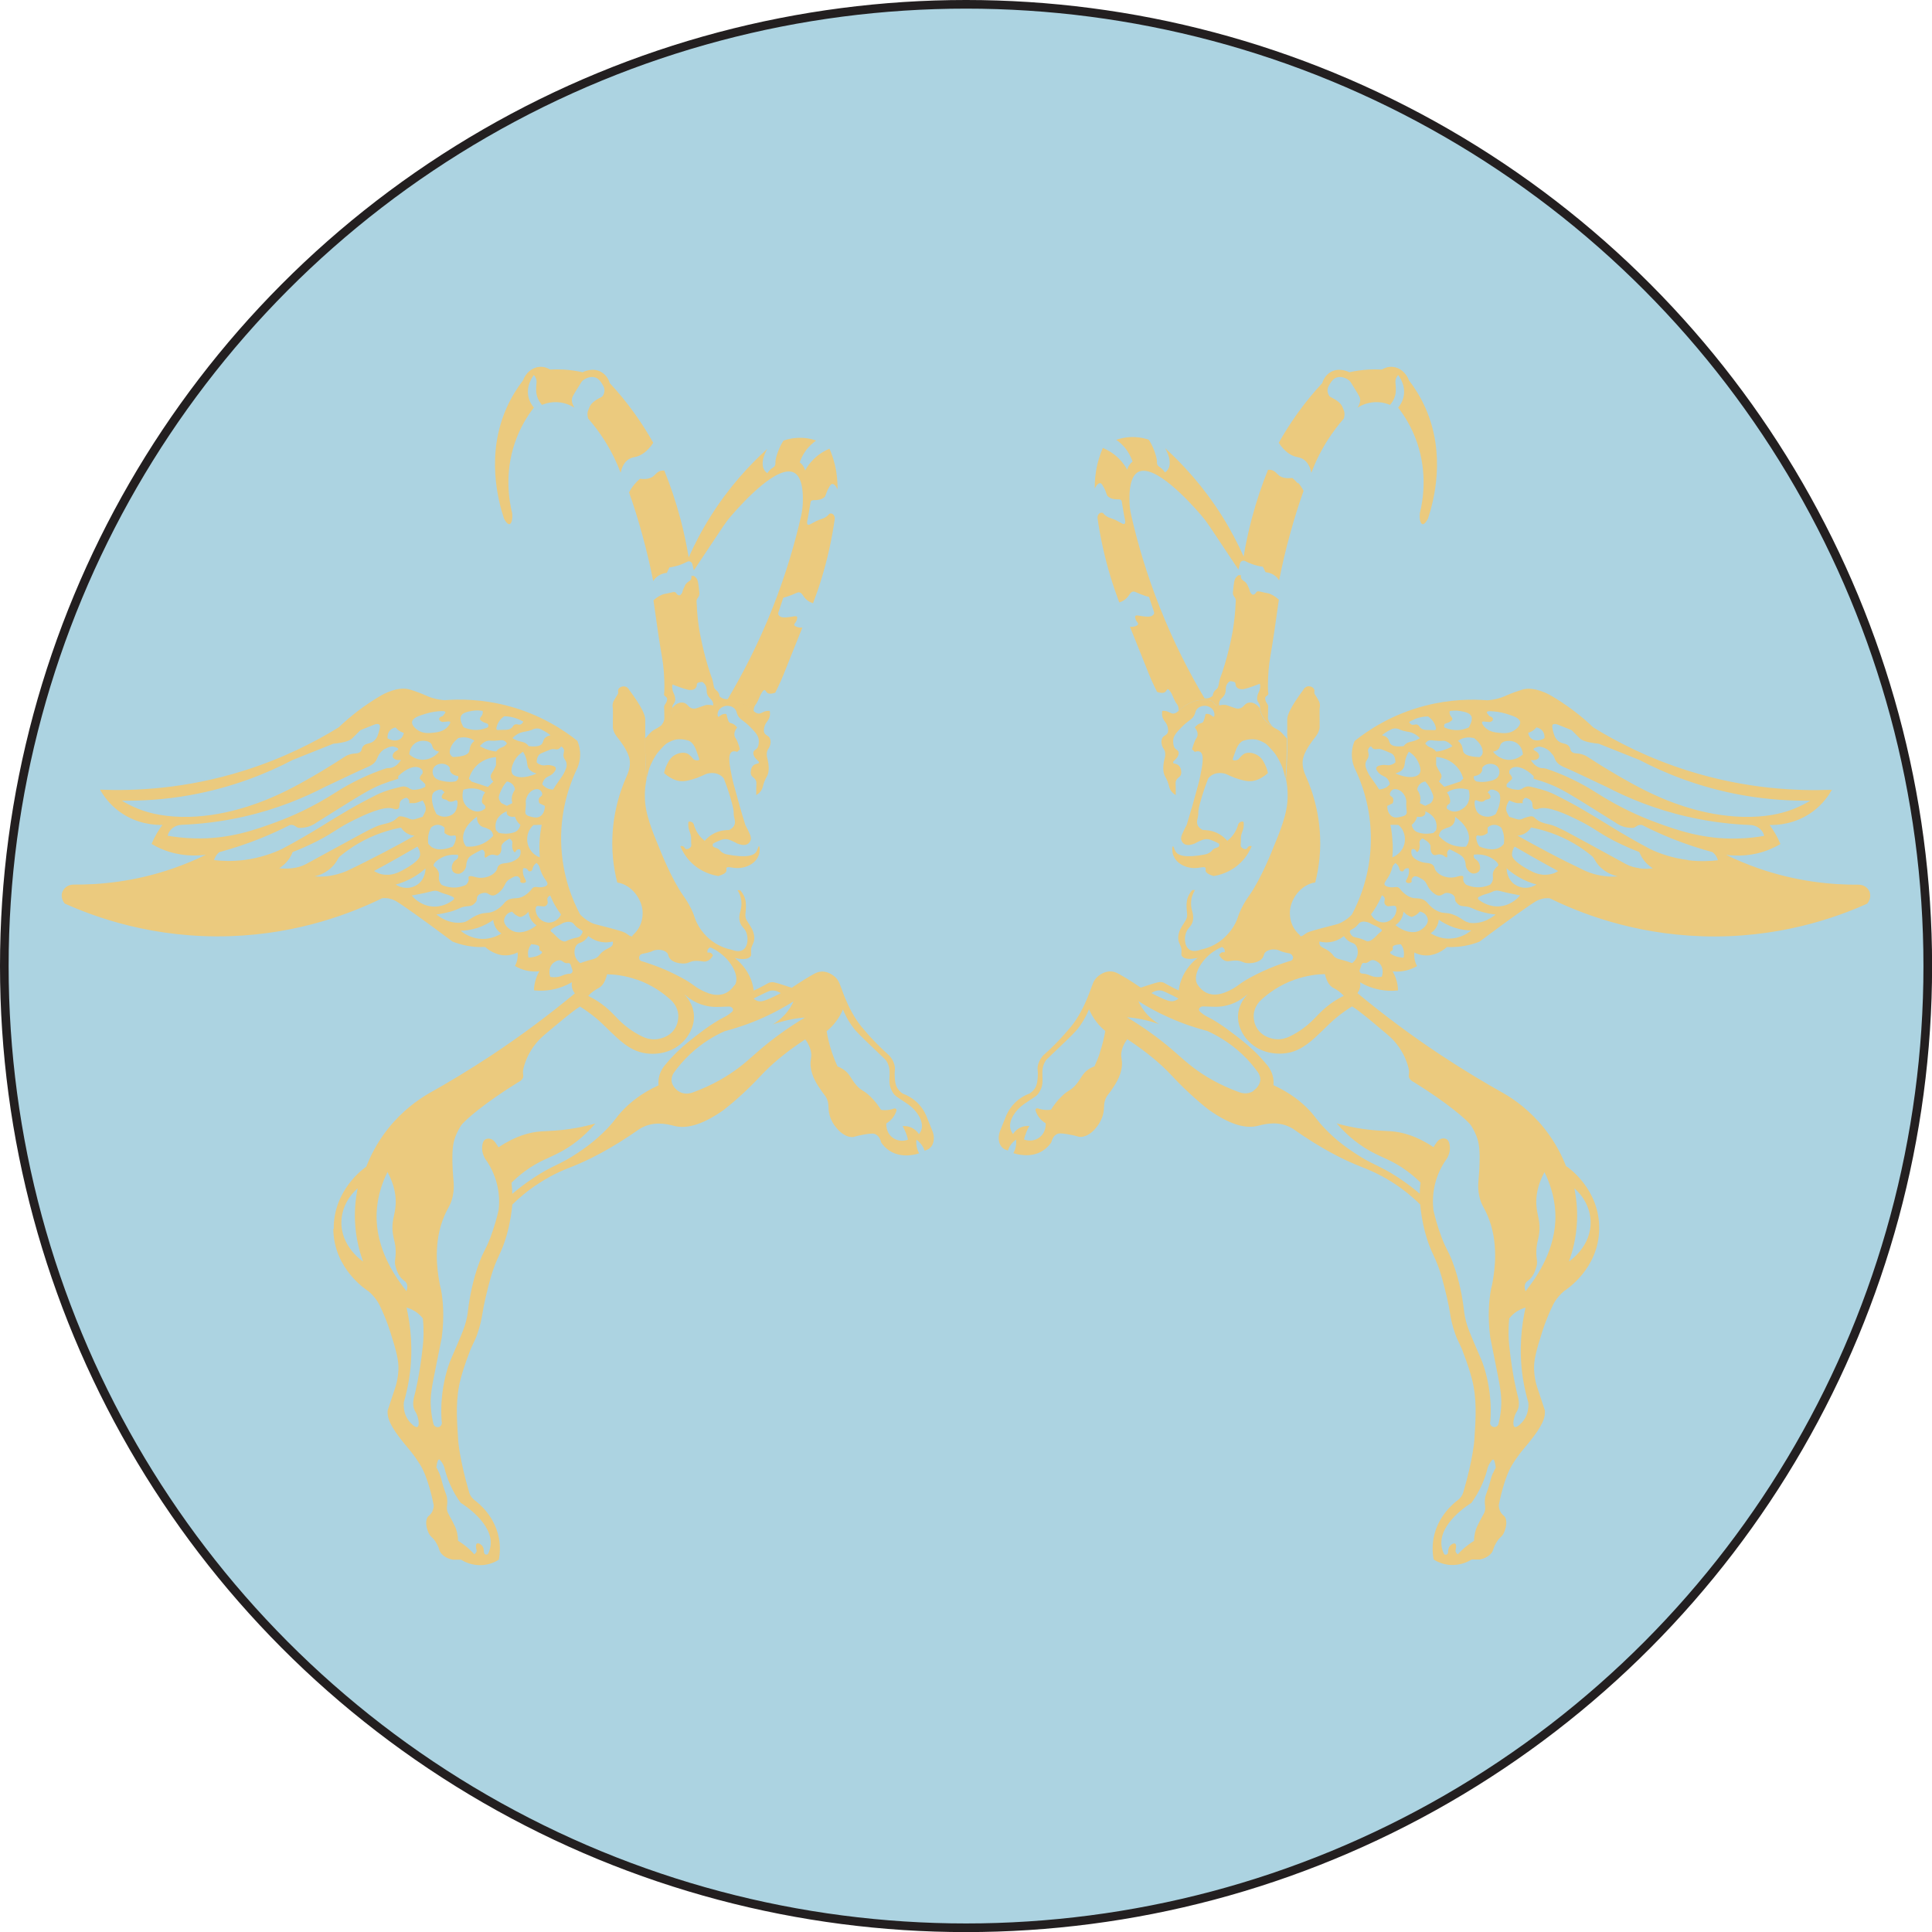 <?xml version="1.0" encoding="UTF-8"?>
<svg id="Layer_2" data-name="Layer 2" xmlns="http://www.w3.org/2000/svg" xmlns:xlink="http://www.w3.org/1999/xlink" viewBox="0 0 223.69 223.69">
  <defs>
    <style>
      .cls-1 {
        filter: url(#drop-shadow-1);
      }

      .cls-2 {
        fill: #acd3e1;
        stroke: #231f20;
        stroke-miterlimit: 10;
      }

      .cls-3 {
        fill: #ebca7e;
      }
    </style>
    <filter id="drop-shadow-1" filterUnits="userSpaceOnUse">
      <feOffset dx="0" dy="0"/>
      <feGaussianBlur result="blur" stdDeviation="10"/>
      <feFlood flood-color="#231f20" flood-opacity=".1"/>
      <feComposite in2="blur" operator="in"/>
      <feComposite in="SourceGraphic"/>
    </filter>
  </defs>
  <g id="Layer_1-2" data-name="Layer 1">
    <g>
      <circle class="cls-2" cx="111.85" cy="111.85" r="111.35"/>
      <g class="cls-1">
        <path class="cls-3" d="m150.26,55.97c-.22-.26-.43-.46-.63-.63-.87.1-1.32-.1-1.57-.31-.24-.2-.48-.56-.94-.63-.13-.02-.24,0-.31,0-.67,1.65-1.32,3.54-1.88,5.65-.41,1.56-.72,3.03-.94,4.39-.65-1.46-1.47-3.05-2.51-4.71-2.16-3.42-4.55-6-6.59-7.85.05.08.96,1.58.31,2.51-.07.1-.17.21-.31.31-.23-.34-.46-.52-.63-.63-.02-.01-.04-.03-.06-.04-.16-.1-.25-.28-.25-.46v-.13c0-.35-.14-.78-.31-1.26-.19-.52-.42-.94-.63-1.26-.39-.14-.92-.28-1.57-.31-.95-.05-1.72.15-2.2.31.34.24.83.63,1.26,1.26.32.47.51.92.63,1.26-.09.08-.21.18-.31.31-.18.24-.27.47-.31.63-.2-.36-.5-.81-.94-1.26-.69-.69-1.41-1.06-1.88-1.26-.23.52-.45,1.16-.63,1.88-.26,1.09-.32,2.07-.31,2.83.03-.07.32-.67.63-.63.12.02.2.12.31.31.5.82.36,1.05.63,1.26.33.25.63.31,1.26.31,0,0,.31,0,.31.31l.24,1.43.13.66c.05.27,0,.37-.05.42-.2.17-.64-.34-1.57-.63-.11-.03-.36-.11-.63-.31-.15-.12-.25-.23-.31-.31-.06-.02-.19-.05-.31,0-.21.08-.34.34-.31.63.15,1.09.36,2.25.63,3.45.52,2.35,1.19,4.45,1.88,6.28.16-.05.39-.14.63-.31.56-.41.56-.85.94-.94.22-.05.32.07.94.31.4.16.73.26.94.31.2.59.4,1.18.59,1.78,0,.07-.02.13-.03.2-.09.11-.18.18-.25.22-.08.04-.31.15-1.26,0-.35-.06-.54-.11-.63,0-.06.08-.03.2,0,.31.1.39.35.46.31.63-.05.24-.58.31-.63.31-.13.02-.24,0-.31,0,0,0,.62,1.56.63,1.57.21.52.42,1.05.63,1.57.84,2.11,1.07,2.73,1.57,3.77.13.27.24.49.31.63.53.18.8.12.94,0,.15-.12.18-.31.31-.31.04,0,.12.02.31.31.16.25.24.46.31.63.07.15.17.37.31.63.09.09.27.31.31.63.02.12.01.23,0,.31.32-.3,1.25-1.14,2.51-1.26.21-.02,1.31-.12,1.57.31.03.06.12.25.31.31.12.04.24.02.31,0-.01-.07-.02-.19,0-.31.07-.46.41-.51.63-.94.25-.5,0-.79.31-1.26.08-.1.15-.19.23-.24.05-.04.12-.06.18-.05.2.03.54.05.54.29,0,.63.63.63.63.63,0,0,.22.02.31,0,.62-.13,1.63-.53,1.88-.63.06.28.03.49,0,.63-.08.36-.27.51-.31.94-.02.14-.02.21,0,.31.06.28.25.35.31.63.02.1.02.2,0,.31.04.25.13.58.31.94.39.73.97,1.1,1.26,1.26h0c-.1-.08-.21-.17-.31-.31-.1-.13-.25-.33-.31-.63-.03-.12,0-.31,0-.94,0-.52.03-.55,0-.63-.09-.24-.25-.31-.31-.63-.03-.13-.04-.22,0-.31.07-.16.24-.16.31-.31.04-.08.04-.19,0-.31-.02-.36-.03-.9,0-1.57.05-1.36.23-2.36.31-2.83.25-1.43.55-3.47.94-6.28-.21-.19-.52-.44-.94-.63-.33-.15-.28-.07-1.26-.31-.09-.02-.2-.05-.31,0-.16.07-.16.24-.31.31-.08.04-.22.09-.31,0-.31-.31-.19-.36-.31-.63-.24-.51-.23-.52-.31-.63-.27-.33-.54-.34-.63-.63-.04-.13-.02-.24,0-.31h-.31c-.16.12-.26.24-.31.31-.13.18-.19.35-.31,1.57-.02.14-.02.21,0,.31.06.28.25.35.31.63.02.1.02.2,0,.31-.05,1.29-.19,2.35-.31,3.14,0,0-.38,2.4-1.26,5.02-.17.5-.23.56-.31.94-.1.46-.09.71-.31.94-.11.11-.21.15-.31.31-.11.17-.14.35-.16.47-.09.09-.31.27-.63.31-.12.02-.23.01-.31,0-1.72-2.88-3.54-6.39-5.18-10.52-1.55-3.91-2.6-7.54-3.32-10.7-.11-.48-.18-.98-.19-1.47-.11-2.75.68-3.35,1-3.52,1.85-.98,5.78,3.24,7.27,4.97.35.41.68.84.98,1.29l3.36,5.04.18-.72c.07-.26.36-.39.6-.27.23.13.49.24.79.35.47.17.91.26,1.26.31l.31.63c.19.02.56.07.94.31.34.21.53.47.63.63.33-1.68.74-3.47,1.26-5.34.49-1.79,1.02-3.47,1.57-5.02-.14-.27-.34-.6-.63-.94Z"/>
        <path class="cls-3" d="m181.34,135.07c-.46-1.17-1.22-2.76-2.51-4.39-1.66-2.09-3.48-3.37-4.71-4.08-2.31-1.29-4.73-2.75-7.22-4.39-3.65-2.41-6.88-4.86-9.73-7.22,0,0,.01-.01.02-.02-.3-.32-.46-.75-.48-1.19-.42-.39-.83-.79-1.24-1.21-.92-.96-2.13-2.65-3.37-3.46-.53-.14-1.01-.38-1.42-.69-.03,0-.07,0-.1-.01-.05-.02-.07-.08-.09-.14-.7-.61-1.15-1.48-1.15-2.56,0-1.6,1.3-3.31,2.94-3.54.22-.87.4-1.82.5-2.85.4-4.35-.83-7.76-1.57-9.42-.47-1.01-.44-1.72-.31-2.2.24-.92,1.14-2.05,1.26-2.2.2-.25.54-.65.63-1.26,0-.06,0-.04,0-.63,0-.98-.02-1.47,0-1.57.02-.13.07-.35,0-.63-.05-.19-.13-.33-.31-.63-.21-.35-.31-.43-.31-.63,0-.14.04-.19,0-.31-.07-.19-.26-.29-.31-.31-.03-.02-.33-.15-.63,0-.19.09-.28.25-.31.31-1.51,2.02-1.88,2.97-1.88,3.45v1.88c.02.2.04.29,0,.31,0,.78,0,.86,0,1.57,0,0-.02,1.47-.14,3.18.05.27.11.57.14.9.09.88.03,1.56,0,1.88-.19,1.91-1.32,4.37-1.57,5.02-.16.42-1.45,3.7-2.83,5.65-.16.23-.55.76-.94,1.57-.38.79-.34.98-.63,1.57-.62,1.26-1.58,1.98-1.88,2.2-.81.57-1.62.82-2.2.94-.18.07-.79.29-1.26,0-.63-.4-.67-1.53-.31-2.2.18-.34.46-.48.63-.94.17-.48.09-.95,0-1.26-.1-.33-.28-1.07,0-1.88.09-.25.2-.46.31-.63h-.31c-.46.52-.59,1.01-.63,1.26-.08.49-.02,1.06,0,1.26.02.2.05.38,0,.63-.06.26-.17.4-.31.63-.34.53-.54.84-.63,1.26-.05.22-.12.56,0,.94.1.32.31.61.31.94,0,.24,0,.31,0,.31,0,.21-.02.25,0,.31.05.17.22.26.31.31.49.26,1.47.03,1.57,0-.51.4-1.39,1.21-1.88,2.51-.18.46-.27.89-.31,1.26-.3-.13-.74-.34-1.26-.63-.4-.22-.45-.27-.63-.31-.33-.08-.59,0-1.57.31-.38.13-.7.23-.94.31-1.06-.73-1.92-1.24-2.51-1.57-.24-.13-.53-.29-.94-.31-.83-.04-1.45.52-1.57.63-.49.44-.54.85-.94,1.88-.23.61-.74,1.89-1.57,3.14-.38.57-.7.93-1.26,1.57-.63.72-1.46,1.59-2.51,2.51-.43.5-.58.94-.63,1.26-.07.44.06.54,0,1.26-.04.47-.07.86-.31,1.26-.2.32-.45.51-.63.63-.41.15-1.19.49-1.88,1.26-.53.59-.8,1.19-.94,1.57-.21.52-.42,1.05-.63,1.57-.25.73-.14,1.47.31,1.88.2.18.43.27.63.31.06-.17.15-.39.31-.63.21-.31.46-.51.63-.63.02.17.03.38,0,.63-.05.42-.2.74-.31.94.28.09,2,.65,3.45-.31.44-.29.74-.64.94-.94.06-.24.21-.72.63-.94.22-.12.46-.13,1.26,0,1.25.21,1.19.34,1.57.31.98-.07,1.67-.97,1.88-1.26.4-.53.57-1.06.63-1.26.23-.81.03-1.17.31-1.88.15-.38.28-.44.63-.94.44-.64,1.14-1.64,1.26-2.83.09-.87-.21-1.06,0-1.88.14-.56.42-.99.63-1.26,2.5,1.64,4.06,3.06,5.02,4.08.33.35,1.07,1.16,2.2,2.2.9.83,1.67,1.47,2.2,1.88,2.78,1.98,4.53,2.15,5.65,1.88.52-.12,1.96-.59,3.45,0,.27.11.49.23.63.31,3.39,2.4,6.02,3.67,7.85,4.39.64.25,2.07.79,3.77,1.88,1.42.91,2.46,1.85,3.14,2.51.07.76.22,1.99.63,3.45.64,2.29,1.17,2.54,1.88,5.02.4,1.41.81,3.19.94,4.08.08.58.26,1.47.63,2.51.31.87.62,1.23.94,2.2,0,0,.51,1.24.94,2.83.63,2.34.49,4.51.31,7.22,0,0-.14,2.14-1.26,5.96-.05.16-.13.4-.31.63-.11.15-.23.25-.31.31-.57.43-2.35,1.89-2.83,4.39-.19,1.01-.12,1.88,0,2.51.33.21.99.56,1.88.63,1.26.09,2.19-.42,2.51-.63.85,0,.94,0,.94,0,.04,0,.74-.1,1.26-.63.37-.38.23-.57.63-1.26.44-.78.67-.65.94-1.26.25-.56.42-1.45,0-1.88-.08-.08-.19-.15-.31-.31-.24-.32-.3-.68-.31-.94.09-.47.62-3.17,1.57-4.71.27-.45.63-.94.63-.94.49-.69.75-.95,1.26-1.57,1.69-2.07,1.86-2.92,1.88-3.45,0-.13,0-.25,0-.31l-.94-2.83c-.13-.44-.28-1.09-.31-1.88-.05-1.07.24-2.2.94-4.39.38-1.2.82-2.24,1.26-3.14.14-.27.34-.6.63-.94.22-.26.43-.46.63-.63.25-.16,4.03-2.59,4.08-7.22.05-4.52-3.49-7.03-3.77-7.22Zm-53.99-13.18c-.19.58-.41,1.1-.63,1.57-.15.06-.38.15-.63.31-.82.53-.89,1.11-1.57,1.88-.59.66-.77.49-1.57,1.26-.62.59-1.01,1.17-1.26,1.57-.22.03-.55.06-.94,0-.22-.03-.42-.09-.58-.15-.16-.06-.32.09-.27.25.05.16.12.34.23.53.3.53.73.82.94.94,0,.09.07.97-.63,1.57-.51.44-1.24.56-1.88.31.07-.28.17-.6.31-.94.1-.24.21-.44.31-.63-.2-.01-.73-.02-1.26.31-.33.21-.52.46-.63.63-.11-.14-.25-.35-.31-.63-.22-.97.62-2.17,1.57-2.83,1.44-1,1.51-.88,1.88-1.57.65-1.2-.16-2.18.63-3.45.08-.13.11-.15.94-.94,2.26-2.14,2.56-2.49,2.83-2.83.36-.46.84-1.18,1.26-2.2.18.43.47,1,.94,1.57.32.4.65.71.94.94-.12.74-.32,1.59-.63,2.51Zm26.05-9.1c.24.99.62,1.39.94,1.57.15.09.52.25.94.63.14.13.24.24.31.31-.56.27-1.08.58-1.57.94-1.38,1.01-1.75,1.81-3.14,2.83-.49.36-1.01.67-1.57.94-.27.13-.84.37-1.57.31-.24-.02-1.51-.15-2.2-1.26-.27-.44-.4-.94-.39-1.45.02-.72.36-1.38.89-1.86.83-.76,2.12-1.72,3.9-2.34,1.36-.47,2.57-.61,3.45-.63Zm-12.86-2.63s.24-.18.5-.31c.16-.08.3-.15.43-.2.03,0,.24.09.31.31.05.14.02.27,0,.31-.05-.02-.17-.05-.31,0-.22.08-.31.31-.31.31.11.2.3.48.63.63.4.18.66,0,1.26,0,.82,0,.82.33,1.57.31.17,0,1.14-.02,1.57-.63.19-.27.09-.4.31-.63.41-.42,1.13-.33,1.26-.31.38.05.32.15.94.31.56.14.81.11.94.31.06.09.08.19.07.31,0,.05-.02.1-.03.14-.04.1-.11.15-.13.17-.05.04-.1.06-.12.06-.01,0-.02,0-.02,0-.03,0-1.94.56-3.84,1.51-2.28,1.14-2,1.32-3.14,1.88-.63.31-2.51,1.26-3.77-.63-.63-.94.31-2.83,1.9-3.88Zm-6.29,4.51c.26,0,.46.08.94.31.34.16.77.37,1.26.63-.13.11-.34.27-.63.31,0,0-.15.02-.31,0-.6-.08-2.11-.89-2.2-.94.19-.13.52-.32.94-.31Zm10.88,11.64c-.19.13-.38.2-.56.24-.35.08-.73.04-1.06-.08-2.43-.88-4.15-1.96-5.3-2.83-1.52-1.14-2.3-2.08-4.53-3.73-1.3-.96-2.43-1.67-3.2-2.13.55.04,1.18.12,1.86.27.71.15,1.33.34,1.86.53-.37-.22-.85-.56-1.33-1.07-.55-.59-.88-1.18-1.07-1.6.98.62,2.13,1.27,3.46,1.86,1.66.75,3.2,1.25,4.53,1.6,1.1.5,2.56,1.32,4,2.66.78.73,1.39,1.47,1.86,2.13.09.13.26.42.27.8,0,.79-.75,1.3-.8,1.33Zm27.73,44.23c-.18.42-.26.74-.31.94-.41,1.55-.58,1.51-.63,2.2-.04.64.11.73,0,1.26-.05.26-.15.32-.63,1.26-.18.35-.27.53-.31.63-.14.34-.3.85-.31,1.57-.39.24-.82.55-1.26.94-.24.21-.45.42-.63.63-.05-.05-.1-.1-.15-.15-.09-.09-.13-.23-.1-.36.1-.37.08-.67-.06-.74-.15-.08-.46.08-.63.31-.26.37-.08.81-.31.94-.1.06-.23.03-.31,0-.18-.34-.27-.66-.31-.94-.39-2.65,3.24-4.9,3.45-5.02.4-.56.86-1.29,1.26-2.2.3-.69.5-1.33.63-1.88.05-.15.14-.38.31-.63.13-.19.22-.32.31-.31.1,0,.22.18.31.94-.08.14-.2.36-.31.63Zm.94-7.53c-.06.81-.21,1.47-.31,1.88-.08.26-.37.4-.63.31-.26-.08-.4-.37-.31-.63.08-1,.05-1.86,0-2.51-.17-2.23-.75-3.89-.94-4.39-.12-.33-.04-.07-.94-2.2-.56-1.32-.76-1.82-.94-2.51-.19-.74-.21-1.14-.31-1.88-.08-.58-.4-2.77-1.26-5.02-.51-1.34-.68-1.3-1.26-2.83-.49-1.29-.77-2.39-.94-3.14-.08-.74-.13-2,.31-3.45.35-1.12.86-1.97,1.26-2.51.17-.29.44-.89.31-1.57-.04-.21-.09-.47-.31-.63-.12-.09-.26-.12-.4-.12-.3,0-.57.15-.75.4-.13.18-.27.38-.41.61-2-1.34-3.65-1.74-4.87-1.84-.79-.06-2.12-.05-4.11-.4-.94-.17-1.71-.36-2.23-.51,1.48,1.7,2.9,2.66,3.95,3.24,1.41.77,2.56,1.06,4.21,2.28.64.47,1.16.94,1.55,1.33-.07.5-.09.93-.09,1.29-.52-.45-1.38-1.14-2.51-1.88-2.21-1.45-2.9-1.41-5.02-2.83-.77-.51-2.07-1.38-3.45-2.83-1-1.04-1.08-1.36-1.88-2.2-.8-.83-2.07-1.91-4.08-2.83.02-.18.03-.4,0-.63-.08-.73-.41-1.28-.63-1.57-1.07-1.32-2.08-2.23-2.83-2.83-.88-.7-2.65-2.12-4.08-2.83-.14-.07-.53-.25-.94-.63,0,0,0,0-.02-.01-.31-.28.02-.62.33-.62.51,0,1.46.1,2.2,0,1.61-.23,2.44-.98,3.02-1.43-.25.24-1.04,1.08-1.14,2.37-.13,1.6.9,2.76,1.1,2.97.07.07.13.13.16.17,1.31,1.34,3.28,1.59,4.71,1.26,1.52-.35,2.61-1.4,3.77-2.51.53-.51,1.24-1.29,2.51-2.2.39-.28.72-.49.94-.63.89.53,2.46,1.89,4.14,3.3.49.41.92.88,1.28,1.4.31.45.64,1.01.85,1.59.21.58.4,1.11.31,1.57,0,.05-.03.17,0,.31.08.31.38.51.63.63,3.75,2.32,6.2,4.41,6.59,5.02.4.62.63,1.26.63,1.26.26.71.42,1.44.31,3.77-.06,1.24-.26,1.97,0,3.14.21.97.51,1.21.94,2.2,1.35,3.12.81,6.41.63,7.53-.13.82-.19.73-.31,1.57-.11.76-.32,2.52,0,5.02.01.09.22,1.11.63,3.14.52,2.6.73,3.61.63,5.02Zm3.14,0c-.02.23-.1.94-.63,1.57-.03.04-.66.78-.94.63-.24-.12-.15-.81,0-1.26.1-.31.22-.44.31-.63.34-.67.12-1.43,0-1.88,0,0-.59-2.23-.94-5.65-.08-.72-.13-1.8,0-3.14.15-.19.35-.41.63-.63.47-.37.94-.54,1.26-.63-.46,2.06-.81,4.89-.31,8.16.16,1.03.38,1.97.63,2.83.02.15.03.37,0,.63Zm3.14-21.66c-.18,3.89-2.48,6.9-3.37,8.05-.05.07-.08.11-.08.11-.09-.27-.17-.64,0-.94.09-.17.23-.25.31-.31.61-.43.85-1.26.94-1.57.2-.67-.03-.84,0-1.88.03-.87.2-1.15.31-1.88.23-1.52-.24-2.14-.31-3.45-.05-.89.08-2.17.94-3.77,1.24,2.5,1.31,4.6,1.26,5.65Zm1.57,4.71c.41-1.11.86-2.72.94-4.71.06-1.5-.11-2.78-.31-3.77.27.23,1.79,1.57,1.88,3.77.13,2.94-2.39,4.63-2.51,4.71Z"/>
        <path class="cls-3" d="m216.5,103.37c-.15-.53-.66-.92-1.26-.94-3.12.03-7.19-.35-11.61-1.88-1.37-.48-2.63-1.01-3.77-1.57,1.2.15,3.05.18,5.02-.63.46-.19.88-.4,1.26-.63-.16-.38-.36-.81-.63-1.26-.21-.35-.42-.67-.63-.94.78.02,2.98-.05,5.02-1.57,1.16-.86,1.83-1.86,2.2-2.51-4.02.16-9.93-.09-16.64-2.2-4.56-1.43-8.24-3.33-10.99-5.02-.63-.61-1.36-1.24-2.2-1.88-1-.76-1.95-1.38-2.83-1.88-1.7-.89-2.7-.75-3.14-.63-.17.05-.57.18-.94.31-.83.3-1.06.46-1.57.63-.35.12-.88.26-1.57.31-1.74-.14-4.28-.13-7.22.63-3.88,1-6.63,2.86-8.16,4.08-.13.29-.27.72-.31,1.26-.07.86.16,1.53.31,1.88.72,1.48,1.95,4.5,1.88,8.48-.07,4.02-1.42,7.02-2.2,8.48-.25.27-.67.64-1.26.94-.38.19-.47.17-2.2.63-1.49.4-1.67.48-1.88.63-.26.17-.45.35-.59.32-.32.72-.72,1.4-1.19,2.04.09.03.16.07.21.15.03.04.04.09.06.13,2.39.68,4.4,2.15,5.85,4.08.57.03,1.13.1,1.67.21-.01-.01-.03-.02-.04-.03.08-.1.24-.31.31-.63.06-.27.03-.5,0-.63.6.35,1.56.8,2.83.94.6.07,1.13.05,1.57,0,0-.4-.07-.96-.31-1.57-.1-.24-.2-.45-.31-.63.53.05,1.33.04,2.2-.31.24-.09.44-.2.63-.31-.11-.2-.26-.52-.31-.94-.03-.24-.02-.46,0-.63.21.11.53.25.94.31.39.06.72.03.94,0,.25-.05.58-.14.94-.31.42-.2.73-.44.94-.63.77.03,1.75-.02,2.83-.31.34-.09.65-.2.94-.31,3.46-2.59,6.04-4.41,6.59-4.71.47-.25.94-.31.94-.31.26-.03.48-.02.63,0,3.38,1.66,9.52,4.12,17.58,4.39,8.83.3,15.63-2.19,19.15-3.77.03-.03.51-.57.31-1.26Zm-36.73-19.46c.12-.12.37-.11.63,0,.52.21,1.05.42,1.57.63,0,0,.3.3.31.31.58.58.62.62.63.63.23.23.78.49,2.2.63l4.71,1.88c2.85,1.49,6.88,3.18,11.93,4.08,2.94.52,5.6.66,7.85.63-.44.27-1.08.62-1.88.94-.85.34-2.47.89-5.02.94-4.81.1-9-1.62-10.36-2.2-2.36-1-4.57-2.31-5.96-3.14-1.05-.62-1.91-1.18-2.51-1.57-.13-.09-.35-.22-.63-.31-.62-.2-.96-.05-1.26-.31-.23-.2-.09-.34-.31-.63-.35-.44-.76-.22-1.26-.63-.39-.32-.5-.76-.63-1.26-.12-.48-.04-.59,0-.63Zm0,3.45c.19.28.23.45.31.63.27.54.85.77,1.26.94.86.37,2.5,1.16,4.71,2.2,2.35,1.22,5.52,2.57,9.42,3.45,2.71.61,5.15.87,7.22.94.15.01.81.08,1.26.63.19.23.27.46.31.63-.73.13-1.82.28-3.14.31-3.98.09-6.99-.99-9.42-1.88-1.79-.66-4.22-1.73-6.91-3.45-.81-.52-1.75-1.06-2.83-1.57-1.04-.5-2.02-.88-2.91-1.18-.14-.04-.28-.06-.42-.07-.04,0-.08,0-.13,0-.73-.09-1.15-.77-1.26-.94.47.07.84-.07.94-.31.05-.13.01-.28,0-.31-.13-.4-.63-.46-.63-.63,0-.08.13-.19.63-.31.21.02.57.08.94.31.35.22.53.49.63.63Zm-2.2-2.83c.14-.11.24-.22.31-.31.11.02.39.08.63.31.37.37.32.87.31.94-.56.35-1.2.34-1.57,0-.23-.2-.29-.48-.31-.63.16-.04.39-.13.63-.31Zm-4.71,17.26c-.03.22-.14.43-.31.63-.26.12-.69.29-1.26.31-.73.03-1.29-.18-1.57-.31-.26-.26-.31-.47-.31-.63s.05-.24,0-.31c-.09-.13-.38-.07-.63,0-.25.08-.87.24-1.57,0-.19-.06-.62-.22-.94-.63-.24-.31-.13-.41-.31-.63-.4-.47-.99-.13-1.88-.63-.47-.26-.59-.51-.63-.63-.09-.25-.04-.49,0-.63.08-.03.2-.05.31,0,.2.08.21.31.31.31.13,0,.29-.31.31-.63.03-.3-.08-.42,0-.63.07-.16.21-.26.31-.31.77.4.94.72.94.94,0,.08-.02.16,0,.31,0,.08.07.47.31.63.28.18.49-.12.94,0,.37.1.51.38.63.31.05-.03.09-.12.04-.4-.02-.14.02-.29.12-.39l.08-.08s.1-.05.16-.03c.14.07.33.16.54.27.51.28.77.42.94.63.11.13.3.42.31.94.02.11.08.39.31.63.1.1.31.31.63.31.23,0,.49-.1.63-.31.23-.37.03-1-.31-1.26-.1-.07-.25-.14-.31-.31-.04-.12-.02-.24,0-.31.94-.1,1.58.16,1.88.31.42.22,1.02.65.94.94-.03.11-.13.1-.31.31-.07.08-.27.31-.31.63-.04.25.04.38,0,.63Zm-11.62-4.09c-.03-.83-.13-1.58-.26-2.2.11,0,.21,0,.31,0,.21,0,.42,0,.63.02.08.07.2.17.31.32.43.57.59,1.44.26,2.2-.36.85-1.13,1.16-1.28,1.23.04-.47.06-1,.04-1.57Zm.95-3.13c-.26.06-.62.15-.94,0-.4-.19-.64-.69-.63-1.26.21-.1.42-.21.63-.31.07-.19.12-.44,0-.63-.1-.17-.26-.16-.31-.31-.07-.2.08-.5.31-.63.24-.13.51-.04.63,0,.53.19.87.76.94,1.26.03.21-.02.16,0,.63.03.6.12.75,0,.94-.12.19-.34.24-.63.31Zm-.63-5.02c.58-.16.83-.42.94-.63.2-.35.09-.65.31-1.26.1-.28.23-.5.31-.63.23.14.64.43.94.94.07.11.62,1.05.31,1.57-.31.52-1.48.62-2.83,0Zm6.91,5.02c1.16.8,1.8,1.91,1.57,2.83-.04.18-.13.4-.31.63-.35.03-1.08.05-1.88-.31-.63-.29-1.04-.69-1.26-.94.06-.34.19-.52.31-.63.04-.04.09-.07.18-.11.09-.04.22-.1.45-.2.11-.02.39-.08.63-.31.37-.37.32-.87.31-.94Zm1.26-1.26s-.71.81-1.57.63c-.29-.06-.5-.21-.63-.31-.03-.08-.05-.2,0-.31.07-.17.22-.17.31-.31.11-.17.06-.4,0-.63-.03-.14-.12-.38-.31-.63.17-.11.38-.23.63-.31.82-.28,1.55-.1,1.88,0,.02.06.35,1.1-.31,1.88Zm-.63-2.83c-.31.1-.63.21-.94.31-.31.1-.63.21-.94.31l-.63-.63c.27-.27.32-.48.31-.63,0-.19-.12-.3-.31-.63-.15-.26-.25-.48-.31-.63v-.94c.3.02,1.33.12,2.2.94.62.58.85,1.25.94,1.57-.1.1-.21.21-.31.31Zm-2.83,5.65c-.1.1-.21.21-.31.31-.41.09-.98.15-1.57,0-.35-.09-.51-.19-.63-.31-.22-.22-.29-.49-.31-.63.09-.08.21-.18.31-.31.18-.24.27-.47.31-.63.46.09.84-.06.94-.31.02-.05.05-.15,0-.31.1.03,1,.36,1.26,1.26.11.4.05.75,0,.94Zm-.31-3.77c-.03.3-.2.51-.31.63-.21.1-.42.21-.63.31-.21-.1-.42-.21-.63-.31.11-.43.06-.74,0-.94-.08-.27-.25-.55-.31-.64.02-.1.07-.38.31-.62.07-.07.28-.26.63-.31.19.21.43.52.63.94.3.62.33.83.31.94Zm5.65-3.45c.06-.1.16-.22.31-.31.47-.29,1.27-.21,1.57.31.17.29.15.67,0,.94-.24.44-.76.53-1.26.63-.29.05-.73.1-1.26,0-.03,0-.24-.09-.31-.31-.05-.14-.02-.27,0-.31.48-.05.85-.3.94-.63.02-.07.03-.18,0-.31Zm.63,2.83c.1-.1.21-.21.31-.31.08,0,.19-.02.31,0,0,0,.34.05.63.31.33.3.29,1.35-.31,2.51-.13.1-.47.31-.94.31-.09,0-.88,0-1.26-.63-.26-.43-.4-1.45,0-1.26q.63.31.94,0c.15-.15.55-.09.63-.31.06-.19-.07-.44-.31-.63Zm-.94,6.28c-.19-.25-.27-.48-.31-.63-.05-.16-.14-.51,0-.63.08-.06.19-.02.31,0,.21.03.52,0,.94-.31v-.63c.08-.08.29-.27.63-.31.52-.07.89.27.94.31.11.21.25.53.31.94.06.39.03.72,0,.94-.1.13-.21.24-.31.31-.92.69-2.32.08-2.51,0Zm1.57-10.99c.19-.03.45-.11.63-.31.2-.23.13-.41.31-.63.28-.32.76-.31.94-.31.16,0,.57.03.94.31.59.45.62,1.16.63,1.26-.14.13-.71.62-1.57.63-1.13,0-1.8-.84-1.88-.94Zm-1.26-3.45c.04-.07.24-.04.63,0,.16.02.22.03.31,0,.03,0,.31-.1.31-.31,0-.14-.13-.28-.31-.31-.19-.07-.23-.23-.31-.31-.31-.31.21-.32.31-.31.46.02,1.13.08,1.88.31.73.23,1.5.46,1.57.94.07.44-.5.85-.63.94-.62.45-1.34.37-1.88.31-.41-.04-1.09-.13-1.57-.63-.03-.03-.43-.45-.31-.63Zm0,3.14c.05.17.11.4,0,.63-.08.17-.23.27-.31.31-1.35-.04-1.77-.34-1.88-.63-.09-.22-.04-.57-.31-.94-.11-.15-.23-.25-.31-.31.14-.1.35-.23.63-.31.56-.17,1.04-.06,1.26,0,.23.18.76.63.94,1.26Zm-4.39-2.83c.1-.18.35-.13.63-.31.17-.11.3-.19.31-.31.03-.2-.24-.3-.31-.63-.03-.13-.02-.24,0-.31.28-.05.73-.1,1.26,0,.49.09,1.1.21,1.26.63.18.48-.31,1.25-.31,1.26-.28.13-.84.35-1.57.31-.56-.03-1-.19-1.26-.31-.05-.16-.03-.26,0-.31Zm0,1.88c.44.09.75.39.94.63-.18.11-.39.22-.63.31-.48.19-.91.28-1.26.31-.09-.13-.19-.23-.31-.31-.23-.16-.4-.15-.63-.31-.12-.08-.22-.19-.31-.31.1-.17.22-.26.31-.31.3-.16.54-.02,1.26,0,.43.01.43-.04.63,0Zm-3.45-2.51c.61-.24,1.17-.31,1.57-.31.15.1.41.29.63.63.19.29.26.57.29.77.02.09-.06.18-.15.19-.2,0-.46-.02-.77-.02s-.63,0-.94-.31c-.08-.16-.19-.27-.31-.31-.23-.08-.4.08-.63,0-.13-.04-.23-.15-.31-.31.18-.11.39-.22.63-.31Zm-2.83,1.26s.08-.04.11-.06c.3-.15.65-.16.96-.02.06.03.12.05.19.08.54.21.83.16,1.26.31.24.09.58.26.94.63-.25.17-.48.26-.63.31-.4.14-.65.11-.94.31-.16.11-.26.23-.31.31-1.05.12-1.43-.09-1.57-.31-.12-.18-.1-.4-.31-.63-.19-.21-.45-.28-.63-.31.1-.15.59-.45.94-.63Zm-2.51,5.02c-.22-.43-.42-.83-.31-1.26.07-.28.21-.3.31-.63.13-.4-.14-.64,0-.94.08-.16.21-.26.31-.31.06.1.15.24.31.31.21.09.34,0,.63,0,.2,0,.45.11.94.31.36.15.54.23.63.31.1.09.33.36.31.94-.2.17-.41.27-.63.31-.36.07-.52-.07-.94,0-.19.03-.55.09-.63.31-.08.23.2.52.31.63.36.36.65.31.94.63.15.16.26.37.31.63-.07.1-.18.21-.31.31-.37.27-.76.31-.94.31-.14-.22-.35-.55-.63-.94-.36-.52-.47-.63-.63-.94Zm-2.01,18.12c.37-.17.6-.38.75-.55.13-.14.17-.23.31-.31.35-.19.78-.05.94,0,.24.08.16.1.63.31.21.09.39.16.63.31.3.19.32.27.31.31,0,.09-.11.13-.31.31-.16.13-.19.19-.31.31-.29.28-.59.58-.94.63-.27.04-.26-.11-.94-.31-.54-.16-.73-.12-.94-.31-.13-.12-.21-.26-.25-.4-.04-.12.01-.26.13-.31Zm.75,2.91c-.12.55-.51.86-.63.94-.39-.15-.71-.25-.94-.31-.51-.14-.68-.16-.94-.31-.33-.2-.26-.31-.63-.63-.61-.53-1.14-.52-1.26-.94-.03-.13-.02-.24,0-.31.29.07.87.18,1.57,0,.61-.15,1.03-.45,1.26-.63.12.18.31.43.63.63.31.19.44.14.63.31.34.3.4.86.31,1.26Zm2.83,2.51c-.33.06-.64.06-.94,0-.4-.08-.55-.23-.94-.31-.13-.03-.26-.04-.4-.05-.23,0-.37-.24-.28-.46.02-.04.04-.09.05-.13.12-.33.14-.55.31-.63.1-.04.14.01.31,0,.3-.03.42-.24.63-.31.42-.16.92.3.94.31.39.36.51.98.31,1.57Zm-1.26-7.22c.21-.27.42-.59.63-.94.26-.45.47-.87.63-1.26.16.08.27.19.31.31.08.23-.09.38,0,.63.05.14.18.27.31.31.09.03.15.02.31,0,.36-.04.54-.06.63,0,.19.13.14.61,0,.94-.19.43-.64.88-1.26.94-.64.06-1.27-.31-1.57-.94Zm3.77,5.02c-.62-.02-1.03-.19-1.26-.31-.13-.07-.33-.19-.31-.31.02-.12.24-.13.31-.31.05-.13-.03-.21,0-.31.03-.13.24-.27.94-.31.1.13.24.34.31.63.11.42.04.78,0,.94Zm1.88-3.14c-.79.4-1.89.13-2.83-.63.15-.1.41-.29.63-.63.24-.39.3-.76.31-.94.08.09.18.21.31.31.24.18.47.27.63.31.16-.04.39-.13.63-.31.14-.11.24-.22.31-.31.09.01.38.07.63.31.03.03.28.29.31.63.05.58-.59,1.08-.94,1.26Zm3.45.94c-1.09.02-1.89-.43-2.2-.63.15-.1.41-.29.63-.63.24-.39.3-.76.31-.94.41.3,1.05.67,1.88.94.74.24,1.4.3,1.88.31-.26.22-1.17.92-2.51.94Zm2.2-1.88c-.59-.1-.89-.6-1.88-.94-.66-.23-.98-.07-1.57-.31-.61-.25-1.01-.65-1.26-.94-.06-.08-.16-.2-.31-.31-.44-.32-.92-.28-1.26-.31-.39-.04-.94-.24-1.57-.94-.06-.1-.15-.24-.31-.31-.21-.09-.37-.01-.63,0-.31.02-.83-.07-.94-.31-.11-.25.28-.52.63-1.26.13-.28.21-.53.26-.73.04-.14.11-.27.21-.37l.15-.15c.09.06.22.16.31.31.18.28.14.53.31.63.06.03.15.05.31,0,0-.03.09-.24.31-.31.14-.05.27-.02.31,0,.03.14.05.37,0,.63-.1.54-.42.77-.31.94.1.17.53.16.63,0,.07-.1-.05-.21,0-.31.31-.63.76-.28,1.26,0,.6.34.46.92,1.26,1.57.35.28.54.31.63.31.42.03.54-.32.94-.31.51,0,.94.31.94.63,0,.35.12.43.31.63.31.31.57.26.94.31.78.11.72.3,1.88.63.35.1.89.23,1.57.31-.19.16-1.45,1.23-3.14.94Zm3.77-1.88c-1.27.17-2.23-.45-2.63-.77-.1-.08-.08-.24.03-.3.13-.07.26-.13.4-.19.37-.15.57-.16.94-.31.1-.04.2-.08.3-.13.22-.11.48-.14.72-.08.28.07.57.14.86.21.54.12,1.07.23,1.57.31-.16.2-.9,1.08-2.2,1.26Zm1.57-2.51c-.94-.65-.94-1.79-.94-1.88.33.3.75.63,1.26.94.82.5,1.6.78,2.2.94-.78.51-1.78.51-2.51,0Zm4.39-1.26c-.13.04-.51.16-1.1.13-.44-.03-.87-.16-1.27-.36-.81-.4-2.34-1.27-2.34-1.96,0-.24.04-.56.31-.94.73.42,1.46.84,2.2,1.26.95.54,1.89,1.06,2.83,1.57-.14.09-.35.22-.63.31Zm6.28.31c-1.05-.08-1.9-.36-2.51-.63-1.43-.68-2.9-1.41-4.39-2.2-1.19-.62-2.34-1.26-3.45-1.88.19-.02.56-.07.94-.31.34-.21.53-.47.63-.63,1.33.25,3.13.77,5.02,1.88.79.46,1.46.96,2.03,1.43.1.08.19.19.25.31.13.24.3.51.54.78.78.87,1.75,1.16,2.2,1.26-.37.03-.79.04-1.26,0Zm3.77-.94c-.28-.04-.53-.09-.76-.15-.29-.08-.56-.19-.82-.33-3.06-1.68-5.4-2.95-6.59-3.59-.84-.46-.63-.31-1.26-.63-.96-.48-1.45-.35-2.21-.76-.18-.1-.35-.23-.49-.37l-.04-.04c-.07-.07-.15-.11-.24-.13-.14-.02-.29,0-.47.05-.64.15-.62.28-.94.31-.23.03-.35-.02-1.26-.31-.2-.38-.3-.57-.31-.63-.07-.2-.12-.59.31-1.26.39.17.7.27.94.31h.63s-.05-.17,0-.31c.08-.22.29-.3.31-.31.11.02.39.08.63.31.3.3.07.75.31.94.2.16.54.03.63,0,1.04-.35,3.34.74,4.39,1.26,2.11,1.03,2.28,1.43,4.39,2.51,1.18.6,2.18,1.01,2.83,1.26.08.19.18.41.31.63.4.64.9,1.03,1.26,1.26-.4.05-.94.08-1.57,0Zm5.65-.94c-1.88-.23-3.37-.78-4.39-1.26-1.88-1-3.37-1.88-4.39-2.51-2.76-1.7-4.08-2.51-6.59-3.77-1.13-.57-2.17-.77-2.83-.94-.23-.06-.44-.06-.63,0-.28.08-.34.23-.63.31-.21.06-.38.03-.63,0-.22-.03-.56-.11-.94-.31v-.31c.07-.08.18-.19.31-.31.21-.19.28-.22.31-.31.04-.11,0-.3-.31-.63v-.31c.1-.16.21-.25.31-.31.58-.34,1.59.04,2.51.94v.31c.6.17,1.23.37,1.88.63,1.35.53,2.59,1.31,5.02,2.83.47.3,2.16,1.35,2.51,1.57.29.22.83.55,1.57.63.41.04.57.02.63,0,.24-.09.34-.26.63-.31.13-.03.24-.01.31,0,1.04.53,2.19,1.06,3.45,1.57,1.68.67,3.26,1.18,4.71,1.57.09.08.21.18.31.31.18.24.27.47.31.63-.92.11-2.1.16-3.45,0Z"/>
        <path class="cls-3" d="m148.06,51.26c.6-1.07,1.33-2.24,2.2-3.45.96-1.33,1.92-2.48,2.83-3.45.05-.18.27-.85.94-1.26,1.03-.62,2.14-.03,2.2,0,.63-.14,1.37-.26,2.2-.31.57-.03,1.1-.03,1.57,0,.21-.13.67-.37,1.26-.31.82.07,1.55.69,1.88,1.57.67.87,1.33,1.91,1.88,3.14,2.43,5.43,1,10.79.31,12.87-.19.37-.44.66-.63.63-.22-.04-.38-.54-.31-1.26.36-1.46.9-4.59-.31-8.16-.61-1.79-1.48-3.15-2.2-4.08.2-.23.5-.66.63-1.26.28-1.31-.5-2.34-.63-2.51-.12.14-.27.35-.31.63-.02.14,0,.25,0,.31.02.19.09.76,0,1.26-.04.22-.16.72-.63,1.26-.31-.13-.74-.27-1.26-.31-1.21-.1-2.14.4-2.51.63.29-.41.32-.75.31-.94-.01-.25-.1-.4-.63-1.26-.51-.83-.54-.87-.63-.94-.37-.31-1.02-.56-1.57-.31-.3.14-.47.38-.63.63-.16.25-.36.55-.31.94.04.31.19.57.31.63,1.26.63,1.34.97,1.57,1.57.08.19.13.5,0,.94-.6.69-1.25,1.52-1.88,2.51-.87,1.37-1.47,2.67-1.88,3.77-.11-.52-.35-1.2-.94-1.57-.33-.21-.59-.21-.94-.31-.51-.16-1.2-.54-1.88-1.57Z"/>
        <path class="cls-3" d="m136.76,97.09c-.01-.18.03-.32.13-.54.11-.26.27-.62.5-1.02.44-1.41.86-2.88,1.26-4.39,0,0,.16-.5.31-1.26.23-1.12.52-2.5,0-2.83-.1-.06-.29-.12-.62,0l-.32-.29c.07-.29.17-.61.32-.96.13-.31.27-.4.31-.63.04-.23,0-.54-.31-.94.06-.08.16-.2.31-.31.3-.23.44-.14.63-.31,0,0,.12-.11.31-.94.07-.01.19-.03.31,0,.37.07.51.36.63.31.11-.05.11-.37,0-.63-.16-.37-.57-.59-.94-.63-.04,0-.57-.05-.94.31-.21.2-.24.42-.31.63-.24.67-.7.66-1.57,1.57-.56.58-.95,1-.94,1.57,0,.23.01.71.31.94.1.07.25.14.31.31.03.1.03.2,0,.31-.14.54-.68.73-.63.94.04.16.35.07.63.31.37.32.32.9.31.94-.05.47-.49.43-.63.94-.04.17,0,.19,0,.94,0,.26,0,.48,0,.63-.35-.21-.53-.45-.63-.63-.16-.29-.13-.47-.31-.94-.13-.32-.25-.51-.31-.63-.19-.36-.32-1,0-2.2.03-.13.06-.35,0-.63-.07-.3-.21-.34-.31-.63-.03-.08-.2-.56,0-.94.18-.34.48-.29.63-.63.09-.22.04-.43,0-.63-.13-.59-.51-.72-.63-1.26-.04-.2-.04-.41,0-.63.07,0,.18-.02.31,0,.46.05.63.3.94.31.14,0,.36-.05.63-.31.32-.3,1.25-1.14,2.51-1.26.21-.02,1.31-.12,1.57.31.03.06.12.25.31.31.12.04.24.02.31,0,.22-.03.57-.13.94,0,.94.31,1.14.48,1.57.31.38-.15.45-.55.94-.63.14-.02.26,0,.31,0,.03,0,.07,0,.1.02.03,0,.06.02.09.03h0s.06.02.08.03c.03,0,.06.02.08.03.16.08.29.18.38.28,0,0,0,0,0,0,.1.1.17.19.2.24.04.25.13.58.31.94.39.73.97,1.1,1.26,1.26h0s.02.01.03.02c.05.03.09.06.14.09.02.01.05.03.07.04.03.01.05.03.08.04.08.04.18.1.28.16.02.01.04.03.06.04.09.06.18.13.28.23.35.33.55.67.63.63,0,.78,0,.86,0,1.57,0,0-.02,1.47-.14,3.18-.06-.25-.12-.48-.17-.67,0,0-.13-.57-.31-.94-.2-.41-.45-1-.94-1.57-.58-.66-.77-.83-.94-.94-.17-.11-.41-.22-.63-.31-.66-.28-1.43-.14-1.88,0-.49.16-.83.89-.94,1.26-.06.2-.34.91-.31.94.09.12.34.12.63,0,.06-.09.47-.53.63-.63.56-.36,1.4-.1,1.88.31.3.26.45.57.63.94.18.37.27.71.31.94-.99.87-1.78.96-2.2.94-.57-.03-1.47-.29-2.2-.63-.29-.13-.54-.28-.94-.31-.18-.02-.75-.06-1.26.31-.15.11-.25.23-.31.31-.26.67-.64,1.69-.94,2.83-.38,1.43-.07.88-.31,1.88-.03.13-.09.36,0,.63.12.35.44.54.63.63.31,0,.91.02,1.57.31.65.29,1.05.7,1.26.94.19-.15.41-.35.63-.63.37-.47.54-.94.63-1.26,0-.03.09-.24.31-.31.14-.05.27-.02.31,0,.04.27.02.48,0,.63-.08.51-.3.72-.31,1.26,0,.09,0,.12,0,.31,0,.46-.05.51,0,.63.1.24.44.4.63.31.14-.06.14-.24.31-.31.12-.05.24-.03.31,0-.2.48-.57,1.2-1.26,1.88-1.19,1.18-2.58,1.48-3.14,1.57-.73-.22-.92-.45-.94-.63-.02-.13.06-.22,0-.31-.11-.18-.56-.04-.94,0-.78.09-1.64-.15-2.2-.63-.46-.39-.6-.85-.63-.94-.13-.44-.09-.93,0-.94.08-.02.16.39.31.63.28.43,1.08.77,3.45.31.24-.06.46-.17.63-.31.17-.15.15-.2.31-.31.2-.14.52-.15.63-.31.03-.05.06-.14,0-.31-.19-.11-.39-.21-.63-.31-.12-.05-.24-.1-.35-.14-.34-.12-.71-.1-1.04.05-.07.03-.13.06-.18.08-.55.24-.53.28-.63.31-.24.09-.85.32-1.26,0-.28-.22-.31-.58-.31-.63Z"/>
        <path class="cls-3" d="m72.8,56.91c.55,1.55,1.08,3.23,1.57,5.02.51,1.87.93,3.66,1.26,5.34.1-.15.29-.41.63-.63.39-.24.76-.3.94-.31l.31-.63c.35-.05.78-.14,1.26-.31.3-.11.56-.23.79-.35.24-.13.53,0,.6.27l.18.72,3.36-5.04c.3-.45.62-.88.98-1.29,1.49-1.73,5.42-5.95,7.27-4.97.32.17,1.11.77,1,3.52-.02.5-.08.99-.19,1.47-.72,3.16-1.77,6.79-3.32,10.7-1.64,4.12-3.46,7.63-5.18,10.52-.08.01-.19.02-.31,0-.32-.05-.54-.23-.63-.31-.01-.13-.05-.3-.16-.47-.11-.17-.21-.2-.31-.31-.23-.23-.21-.48-.31-.94-.08-.38-.15-.44-.31-.94-.87-2.62-1.26-5.02-1.26-5.02-.13-.78-.26-1.85-.31-3.14-.02-.11-.02-.21,0-.31.06-.27.25-.35.31-.63.02-.1.02-.17,0-.31-.13-1.22-.18-1.39-.31-1.57-.06-.08-.15-.19-.31-.31h-.31c.02.08.04.19,0,.31-.08.29-.36.3-.63.63-.08.1-.07.12-.31.63-.13.27,0,.31-.31.63-.09.09-.23.04-.31,0-.15-.08-.16-.24-.31-.31-.11-.05-.22-.02-.31,0-.97.24-.93.16-1.26.31-.42.19-.73.43-.94.63.39,2.81.69,4.85.94,6.28.08.46.26,1.47.31,2.83.03.67.02,1.21,0,1.57-.04.13-.04.23,0,.31.08.15.24.16.31.31.04.09.03.19,0,.31-.07.31-.23.38-.31.63-.03.08,0,.11,0,.63,0,.63.03.82,0,.94-.07.3-.22.5-.31.63-.11.14-.21.24-.31.31h0c.28-.15.87-.53,1.26-1.25.19-.36.27-.69.31-.94-.02-.11-.02-.21,0-.31.06-.27.25-.35.31-.63.02-.1.02-.18,0-.31-.05-.43-.23-.58-.31-.94-.03-.14-.06-.35,0-.63.25.1,1.26.5,1.88.63.09.02.31,0,.31,0,0,0,.63,0,.63-.63,0-.24.34-.26.54-.29.06-.01.13,0,.18.05.07.06.15.14.23.24.32.46.07.76.31,1.26.22.43.56.48.63.94.02.13.01.24,0,.31.08.02.19.04.31,0,.19-.07.28-.25.31-.31.26-.43,1.36-.33,1.57-.31,1.26.11,2.19.95,2.51,1.26-.01-.08-.02-.19,0-.31.05-.32.23-.54.31-.63.14-.25.25-.47.31-.63.08-.17.15-.38.31-.63.19-.3.27-.31.31-.31.13,0,.17.19.31.31.14.12.41.18.94,0,.07-.13.18-.35.31-.63.5-1.04.73-1.66,1.57-3.77.21-.52.42-1.05.63-1.57,0,0,.62-1.56.63-1.57-.08,0-.19.02-.31,0-.05,0-.58-.08-.63-.31-.03-.17.21-.24.31-.63.03-.11.06-.24,0-.31-.08-.11-.28-.06-.63,0-.94.15-1.18.04-1.26,0-.08-.04-.16-.11-.25-.22,0-.07-.02-.13-.03-.2.2-.59.4-1.18.59-1.78.21-.06.54-.16.94-.31.62-.24.73-.36.94-.31.38.09.38.53.94.94.24.18.47.26.63.31.7-1.83,1.36-3.93,1.88-6.28.27-1.21.47-2.36.63-3.45.03-.29-.11-.55-.31-.63-.13-.05-.25-.02-.31,0-.06.08-.17.2-.31.31-.26.2-.52.28-.63.31-.93.29-1.37.79-1.57.63-.06-.05-.11-.15-.05-.42l.13-.66.24-1.43c0-.31.31-.31.31-.31.63,0,.93-.07,1.26-.31.27-.2.13-.44.63-1.26.12-.19.19-.3.31-.31.31-.04.6.56.63.63,0-.76-.05-1.73-.31-2.83-.18-.73-.4-1.36-.63-1.88-.47.19-1.2.57-1.88,1.26-.45.45-.74.9-.94,1.26-.04-.16-.13-.39-.31-.63-.11-.14-.22-.24-.31-.31.11-.34.3-.79.63-1.26.43-.62.92-1.02,1.26-1.26-.47-.17-1.24-.37-2.2-.31-.65.03-1.18.18-1.57.31-.2.31-.44.73-.63,1.26-.17.47-.31.9-.31,1.26v.13c0,.19-.09.36-.25.46-.02.01-.04.03-.06.04-.17.1-.4.29-.63.63-.14-.1-.24-.21-.31-.31-.64-.93.26-2.43.31-2.51-2.04,1.85-4.44,4.42-6.59,7.85-1.04,1.65-1.86,3.25-2.51,4.71-.23-1.37-.53-2.84-.94-4.39-.56-2.11-1.21-4-1.88-5.65-.07,0-.18-.02-.31,0-.46.07-.71.43-.94.63-.25.21-.7.42-1.57.31-.19.16-.41.37-.63.63-.29.34-.49.67-.63.94Z"/>
        <path class="cls-3" d="m38.59,142.29c.05,4.63,3.83,7.06,4.08,7.22.19.16.41.37.63.63.29.34.49.67.63.94.44.89.88,1.94,1.26,3.14.7,2.19.99,3.32.94,4.39-.03.8-.19,1.45-.31,1.88l-.94,2.83c0,.07,0,.18,0,.31.03.54.2,1.39,1.88,3.45.5.62.76.88,1.26,1.57,0,0,.35.5.63.94.94,1.53,1.48,4.24,1.57,4.71-.01.26-.07.62-.31.94-.13.17-.23.23-.31.31-.42.43-.25,1.32,0,1.88.27.61.5.48.94,1.26.4.69.26.88.63,1.26.51.53,1.21.62,1.26.63,0,0,.09,0,.94,0,.32.2,1.26.72,2.51.63.9-.07,1.55-.42,1.88-.63.12-.63.19-1.5,0-2.51-.48-2.5-2.25-3.96-2.83-4.39-.08-.07-.2-.17-.31-.31-.18-.23-.27-.46-.31-.63-1.12-3.82-1.26-5.96-1.26-5.96-.18-2.71-.32-4.88.31-7.22.43-1.58.94-2.83.94-2.83.32-.96.63-1.33.94-2.2.37-1.04.54-1.93.63-2.51.13-.89.54-2.67.94-4.08.71-2.48,1.25-2.73,1.88-5.02.41-1.47.56-2.7.63-3.45.67-.67,1.72-1.6,3.14-2.51,1.7-1.1,3.12-1.63,3.77-1.88,1.83-.73,4.46-2,7.85-4.39.14-.08.35-.2.63-.31,1.49-.59,2.93-.12,3.45,0,1.12.26,2.87.09,5.65-1.88.52-.41,1.3-1.05,2.2-1.88,1.13-1.04,1.87-1.85,2.2-2.2.97-1.02,2.52-2.44,5.02-4.08.21.27.48.69.63,1.26.21.82-.09,1.02,0,1.88.12,1.19.81,2.19,1.26,2.83.35.51.47.57.63.94.29.71.08,1.07.31,1.88.05.19.22.73.63,1.26.21.28.9,1.18,1.88,1.26.38.03.32-.1,1.57-.31.8-.13,1.04-.12,1.26,0,.42.22.57.7.63.94.2.3.5.65.94.94,1.46.96,3.17.41,3.45.31-.11-.2-.26-.52-.31-.94-.03-.24-.02-.46,0-.63.17.12.41.32.63.63.16.24.26.46.31.63.2-.04.43-.13.63-.31.45-.41.57-1.16.31-1.88-.21-.52-.42-1.05-.63-1.57-.14-.38-.41-.98-.94-1.57-.69-.76-1.47-1.11-1.88-1.26-.18-.11-.43-.31-.63-.63-.24-.4-.28-.78-.31-1.26-.06-.71.07-.81,0-1.26-.05-.31-.19-.76-.63-1.26-1.05-.93-1.88-1.8-2.51-2.51-.56-.64-.87-1-1.26-1.57-.83-1.25-1.34-2.53-1.57-3.14-.4-1.04-.46-1.44-.94-1.88-.12-.1-.74-.67-1.57-.63-.41.02-.7.18-.94.31-.59.33-1.45.84-2.51,1.57-.24-.08-.56-.19-.94-.31-.98-.32-1.24-.39-1.57-.31-.18.04-.23.09-.63.31-.52.29-.96.5-1.26.63-.05-.37-.14-.8-.31-1.26-.5-1.3-1.37-2.11-1.88-2.51.1.03,1.08.26,1.57,0,.09-.05.27-.14.31-.31.02-.07,0-.1,0-.31,0,0,0-.08,0-.31,0-.34.21-.62.31-.94.12-.38.05-.72,0-.94-.09-.42-.29-.73-.63-1.26-.15-.23-.26-.37-.31-.63-.05-.24-.02-.42,0-.63.02-.19.08-.77,0-1.26-.04-.24-.17-.73-.63-1.26h-.31c.11.17.23.38.31.63.28.82.1,1.55,0,1.88-.09.3-.17.77,0,1.26.17.46.45.61.63.94.35.67.32,1.8-.31,2.2-.46.29-1.07.07-1.26,0-.58-.12-1.39-.37-2.2-.94-.3-.21-1.27-.94-1.88-2.2-.29-.59-.24-.78-.63-1.57-.39-.81-.78-1.34-.94-1.57-1.38-1.95-2.66-5.23-2.83-5.65-.25-.65-1.38-3.11-1.57-5.02-.03-.33-.09-1,0-1.88.03-.33.09-.63.14-.9-.12-1.71-.14-3.18-.14-3.18,0-.71,0-.79,0-1.57-.04-.02-.02-.11,0-.31v-.63s0-1.26,0-1.26c0-.48-.37-1.43-1.88-3.45-.03-.06-.12-.22-.31-.31-.3-.15-.59-.02-.63,0-.06.03-.25.12-.31.31-.04.12,0,.18,0,.31,0,.2-.1.28-.31.63-.18.3-.27.44-.31.63-.07.27-.02.5,0,.63.02.1,0,.59,0,1.57,0,.59,0,.57,0,.63.08.6.43,1,.63,1.26.12.15,1.01,1.27,1.26,2.2.13.47.16,1.19-.31,2.2-.74,1.66-1.97,5.07-1.57,9.42.1,1.04.28,1.99.5,2.85,1.64.23,2.94,1.95,2.94,3.54,0,1.08-.45,1.95-1.15,2.56-.02.07-.05.12-.09.14-.03.02-.06.02-.1.01-.41.31-.9.55-1.42.69-1.24.81-2.44,2.51-3.37,3.46-.41.43-.82.83-1.24,1.21-.02.44-.18.87-.48,1.19,0,0,.01.02.02.02-2.85,2.36-6.08,4.81-9.73,7.22-2.49,1.64-4.91,3.1-7.22,4.39-1.23.72-3.05,1.99-4.71,4.08-1.29,1.63-2.06,3.22-2.51,4.39-.28.19-3.82,2.7-3.77,7.22Zm57.13-22.91c.29-.23.62-.54.94-.94.47-.57.76-1.14.94-1.57.41,1.02.9,1.74,1.26,2.2.26.34.57.68,2.83,2.83.83.79.86.81.94.94.79,1.27-.03,2.26.63,3.45.37.69.44.57,1.88,1.57.95.66,1.79,1.86,1.57,2.83-.06.28-.2.49-.31.63-.1-.16-.3-.42-.63-.63-.53-.33-1.06-.33-1.26-.31.11.19.21.39.31.63.15.34.24.66.31.94-.65.25-1.37.13-1.88-.31-.7-.6-.63-1.48-.63-1.57.21-.12.64-.41.94-.94.11-.19.18-.37.23-.53.05-.16-.11-.31-.27-.25-.17.06-.36.12-.58.15-.39.06-.72.03-.94,0-.24-.4-.64-.98-1.26-1.57-.8-.77-.98-.59-1.57-1.26-.68-.77-.75-1.36-1.57-1.88-.25-.16-.47-.26-.63-.31-.22-.47-.43-.99-.63-1.57-.31-.92-.51-1.77-.63-2.51Zm-21.97-5.96c1.78.62,3.07,1.59,3.9,2.34.53.48.87,1.15.89,1.86,0,.51-.12,1.01-.39,1.45-.69,1.11-1.96,1.24-2.2,1.26-.73.06-1.3-.18-1.57-.31-.56-.27-1.08-.58-1.57-.94-1.39-1.01-1.75-1.82-3.14-2.83-.49-.36-1.01-.67-1.57-.94.07-.08.18-.19.31-.31.42-.37.79-.54.94-.63.32-.18.7-.58.94-1.57.88.02,2.1.15,3.45.63Zm11.3.63c-1.26,1.88-3.14.94-3.77.63-1.14-.57-.86-.74-3.14-1.88-1.9-.95-3.8-1.5-3.84-1.51,0,0,0,0-.02,0-.02,0-.07-.03-.12-.06-.03-.02-.09-.08-.13-.17-.02-.04-.03-.09-.03-.14,0-.11.01-.22.07-.31.13-.2.39-.17.94-.31.62-.16.57-.27.94-.31.13-.02.84-.11,1.26.31.22.22.12.35.31.63.43.61,1.4.62,1.57.63.75.01.75-.32,1.57-.31.6,0,.86.18,1.26,0,.33-.14.52-.42.63-.63,0,0-.09-.24-.31-.31-.14-.05-.27-.02-.31,0-.02-.05-.05-.17,0-.31.08-.22.29-.3.31-.31.13.05.27.12.43.2.26.13.5.31.5.31,1.58,1.06,2.52,2.94,1.9,3.88Zm5.34.94c-.08.05-1.6.86-2.2.94-.17.02-.31,0-.31,0-.29-.04-.5-.2-.63-.31.49-.26.92-.47,1.26-.63.49-.23.68-.31.94-.31.42,0,.75.18.94.31Zm-12.63,10c0-.38.18-.67.27-.8.47-.66,1.08-1.39,1.86-2.13,1.44-1.35,2.9-2.17,4-2.66,1.33-.35,2.87-.85,4.53-1.6,1.33-.6,2.48-1.25,3.46-1.86-.19.42-.51,1.01-1.07,1.6-.48.51-.96.85-1.33,1.07.53-.19,1.16-.38,1.86-.53.68-.14,1.31-.23,1.86-.27-.77.46-1.9,1.17-3.2,2.13-2.23,1.65-3.01,2.59-4.53,3.73-1.15.86-2.87,1.95-5.3,2.83-.34.12-.71.16-1.06.08-.18-.04-.37-.12-.56-.24-.05-.03-.81-.54-.8-1.33Zm-27.24,44.93c.09-.76.22-.93.31-.94.09,0,.18.12.31.31.17.24.26.47.31.63.13.55.33,1.19.63,1.88.39.91.85,1.64,1.26,2.2.21.13,3.84,2.37,3.45,5.02-.04.29-.13.6-.31.94-.08.03-.21.06-.31,0-.24-.13-.05-.57-.31-.94-.16-.23-.48-.4-.63-.31-.14.08-.16.37-.06.74.03.13,0,.27-.1.36-.05.05-.1.1-.15.15-.18-.2-.39-.41-.63-.63-.44-.4-.87-.7-1.26-.94-.01-.72-.17-1.23-.31-1.57-.04-.09-.13-.27-.31-.63-.48-.93-.57-1-.63-1.26-.11-.52.04-.61,0-1.26-.04-.68-.22-.65-.63-2.2-.05-.2-.13-.52-.31-.94-.12-.27-.23-.49-.31-.63Zm0-11.93c.41-2.03.62-3.05.63-3.14.32-2.5.11-4.26,0-5.02-.13-.84-.18-.75-.31-1.57-.19-1.13-.73-4.42.63-7.53.43-.99.73-1.22.94-2.2.26-1.17.06-1.9,0-3.14-.11-2.32.06-3.06.31-3.77,0,0,.23-.63.63-1.26.39-.61,2.84-2.71,6.59-5.02.24-.12.55-.31.63-.63.03-.14,0-.26,0-.31-.08-.46.1-.99.31-1.57.21-.57.54-1.14.85-1.59.36-.52.8-.99,1.28-1.4,1.68-1.41,3.26-2.76,4.14-3.3.23.14.56.35.94.63,1.27.91,1.98,1.69,2.51,2.2,1.16,1.11,2.24,2.16,3.77,2.51,1.43.33,3.4.08,4.71-1.26.03-.04.09-.09.16-.17.19-.21,1.22-1.37,1.1-2.97-.1-1.29-.89-2.13-1.14-2.37.58.45,1.41,1.2,3.02,1.43.73.1,1.69,0,2.2,0,.31,0,.64.33.33.62,0,0,0,0-.02.01-.41.37-.8.56-.94.63-1.43.71-3.2,2.12-4.08,2.83-.75.6-1.76,1.51-2.83,2.83-.22.29-.55.83-.63,1.57-.03.23-.02.45,0,.63-2.01.92-3.28,2-4.08,2.83-.81.83-.89,1.16-1.88,2.2-1.39,1.44-2.68,2.31-3.45,2.83-2.12,1.41-2.81,1.37-5.02,2.83-1.13.74-1.99,1.44-2.51,1.88,0-.35-.03-.79-.09-1.29.4-.39.91-.86,1.55-1.33,1.65-1.22,2.81-1.51,4.21-2.28,1.05-.57,2.48-1.54,3.95-3.24-.52.14-1.28.34-2.23.51-1.99.35-3.32.34-4.11.4-1.22.09-2.87.5-4.87,1.84-.14-.23-.28-.43-.41-.61-.18-.24-.45-.4-.75-.4-.13,0-.28.03-.4.12-.22.16-.27.41-.31.63-.13.68.15,1.28.31,1.57.4.54.91,1.39,1.26,2.51.45,1.45.4,2.71.31,3.45-.17.75-.46,1.85-.94,3.14-.58,1.52-.75,1.49-1.26,2.83-.86,2.25-1.17,4.44-1.26,5.02-.1.74-.12,1.14-.31,1.88-.18.69-.38,1.19-.94,2.51-.9,2.13-.82,1.87-.94,2.2-.19.51-.77,2.16-.94,4.39-.05.65-.08,1.51,0,2.51.08.26-.06.54-.31.63-.26.08-.54-.06-.63-.31-.11-.41-.25-1.07-.31-1.88-.11-1.41.1-2.43.63-5.02Zm-3.77,4.39c.25-.85.47-1.8.63-2.83.5-3.27.15-6.11-.31-8.16.31.09.78.26,1.26.63.28.21.48.44.63.63.13,1.34.08,2.42,0,3.14-.35,3.42-.94,5.65-.94,5.65-.12.45-.34,1.21,0,1.88.1.19.21.32.31.63.15.45.24,1.13,0,1.26-.29.15-.91-.59-.94-.63-.52-.63-.61-1.34-.63-1.57-.03-.26-.02-.48,0-.63Zm-1.88-26.68c.86,1.6.99,2.88.94,3.77-.07,1.32-.55,1.94-.31,3.45.11.73.29,1.01.31,1.88.03,1.04-.2,1.21,0,1.88.09.31.33,1.14.94,1.57.08.06.22.14.31.31.17.3.09.67,0,.94,0,0-.03-.04-.08-.11-.89-1.15-3.19-4.17-3.37-8.05-.05-1.05.01-3.15,1.26-5.65Zm-5.34,5.65c.1-2.2,1.61-3.53,1.88-3.77-.2.98-.37,2.27-.31,3.77.08,1.98.53,3.6.94,4.71-.12-.08-2.64-1.77-2.51-4.71Z"/>
        <path class="cls-3" d="m7.51,104.62c3.52,1.58,10.32,4.07,19.15,3.77,8.05-.27,14.2-2.74,17.58-4.39.14-.02.36-.03.63,0,0,0,.47.06.94.31.55.3,3.14,2.12,6.59,4.71.29.11.6.22.94.31,1.08.3,2.05.35,2.83.31.21.19.52.43.94.63.36.17.69.26.94.31.22.03.55.06.94,0,.41-.07.73-.2.94-.31.02.17.03.38,0,.63-.05.42-.2.74-.31.94.19.11.39.22.63.31.86.35,1.67.36,2.2.31-.11.18-.22.39-.31.63-.24.61-.31,1.17-.31,1.57.44.05.97.07,1.57,0,1.26-.14,2.23-.6,2.83-.94-.03.13-.06.35,0,.63.07.31.23.53.31.63-.01.01-.03.02-.04.03.54-.11,1.1-.18,1.67-.21,1.45-1.93,3.46-3.4,5.85-4.08.01-.05.03-.09.06-.13.05-.08.12-.12.21-.15-.47-.64-.87-1.32-1.19-2.04-.14.03-.33-.15-.59-.32-.21-.14-.4-.23-1.88-.63-1.73-.46-1.81-.43-2.2-.63-.59-.3-1-.67-1.26-.94-.78-1.46-2.13-4.45-2.2-8.48-.07-3.98,1.16-6.99,1.88-8.48.15-.35.38-1.03.31-1.88-.04-.53-.19-.96-.31-1.26-1.53-1.22-4.28-3.08-8.16-4.08-2.93-.76-5.48-.77-7.22-.63-.69-.05-1.21-.19-1.57-.31-.51-.17-.74-.33-1.57-.63-.38-.14-.77-.27-.94-.31-.44-.12-1.44-.26-3.14.63-.87.5-1.83,1.12-2.83,1.88-.83.64-1.57,1.28-2.2,1.88-2.75,1.7-6.43,3.59-10.99,5.02-6.71,2.11-12.62,2.36-16.64,2.2.37.66,1.04,1.65,2.2,2.51,2.05,1.52,4.24,1.59,5.02,1.57-.21.27-.42.59-.63.94-.26.45-.47.87-.63,1.26.37.22.79.44,1.26.63,1.97.81,3.82.78,5.02.63-1.14.56-2.39,1.09-3.77,1.57-4.43,1.54-8.49,1.91-11.61,1.88-.59.02-1.1.41-1.26.94-.2.68.29,1.23.31,1.26Zm36.41-20.09c-.13.5-.24.94-.63,1.26-.5.41-.91.19-1.26.63-.23.29-.09.43-.31.63-.3.27-.64.11-1.26.31-.28.09-.5.22-.63.31-.6.39-1.46.94-2.51,1.57-1.39.83-3.6,2.14-5.96,3.14-1.36.57-5.55,2.3-10.36,2.2-2.55-.06-4.17-.6-5.02-.94-.8-.32-1.44-.67-1.88-.94,2.24.03,4.9-.1,7.85-.63,5.05-.9,9.08-2.59,11.93-4.08l4.71-1.88c1.41-.13,1.96-.4,2.2-.63.01-.01.05-.05.63-.63,0,0,.3-.3.31-.31.52-.21,1.05-.42,1.57-.63.26-.11.51-.12.63,0,.04.04.12.15,0,.63Zm.63,2.2c.37-.24.73-.3.94-.31.5.12.62.23.63.31,0,.17-.5.23-.63.63-.01.04-.05.18,0,.31.1.24.47.38.94.31-.1.18-.53.85-1.26.94-.04,0-.08,0-.13,0-.14,0-.28.02-.42.07-.89.3-1.87.68-2.91,1.18-1.07.51-2.02,1.05-2.83,1.57-2.69,1.73-5.12,2.79-6.91,3.45-2.42.89-5.44,1.98-9.42,1.88-1.32-.03-2.4-.18-3.14-.31.04-.16.13-.4.31-.63.45-.55,1.1-.62,1.26-.63,2.07-.08,4.51-.33,7.22-.94,3.9-.88,7.06-2.23,9.42-3.45,2.2-1.04,3.85-1.83,4.71-2.2.4-.17.99-.4,1.26-.94.09-.18.13-.35.31-.63.09-.14.28-.41.63-.63Zm2.2-1.88c-.02.15-.09.42-.31.63-.37.34-1.01.35-1.57,0,0-.07-.06-.57.31-.94.24-.24.52-.3.63-.31.08.09.18.21.31.31.24.18.47.27.63.31Zm4.08,16.32c-.05-.32-.24-.55-.31-.63-.19-.22-.29-.2-.31-.31-.08-.29.52-.73.94-.94.31-.16.94-.41,1.88-.31.02.08.04.19,0,.31-.06.17-.21.24-.31.31-.35.25-.55.89-.31,1.26.13.21.4.31.63.31.32,0,.53-.21.63-.31.24-.24.3-.51.31-.63.02-.52.21-.81.31-.94.17-.21.43-.35.94-.63.21-.11.4-.21.54-.27.05-.03.12-.01.16.03l.08.08c.1.1.14.25.12.39-.05.28,0,.38.04.4.12.06.26-.21.63-.31.45-.12.67.18.94,0,.25-.16.3-.55.31-.63.02-.15,0-.23,0-.31,0-.22.17-.54.94-.94.11.06.25.15.31.31.08.2-.03.33,0,.63.03.32.19.63.31.63.11,0,.12-.23.31-.31.11-.05.23-.03.31,0,.04.13.09.37,0,.63-.04.11-.15.36-.63.63-.89.5-1.48.16-1.88.63-.19.22-.07.31-.31.63-.32.41-.76.57-.94.63-.7.24-1.32.08-1.57,0-.25-.07-.54-.13-.63,0-.05.08,0,.17,0,.31,0,.15-.06.37-.31.63-.28.13-.84.35-1.57.31-.56-.03-1-.19-1.26-.31-.18-.2-.28-.41-.31-.63-.04-.25.04-.38,0-.63Zm11.66-1.9c-.16-.06-.93-.38-1.28-1.23-.33-.77-.17-1.64.26-2.2.11-.15.22-.25.31-.32.21,0,.42,0,.63-.02.1,0,.21,0,.31,0-.13.63-.23,1.37-.26,2.2-.02.57,0,1.1.04,1.57Zm-1.61-5.01c-.12-.19-.03-.35,0-.94.02-.47-.03-.41,0-.63.08-.49.41-1.07.94-1.26.12-.04.38-.13.63,0,.23.13.39.42.31.63-.06.16-.21.15-.31.31-.12.19-.07.44,0,.63.21.1.42.21.63.31.02.57-.23,1.07-.63,1.26-.32.15-.68.06-.94,0-.29-.07-.51-.13-.63-.31Zm-1.57-4.71c-.31-.52.25-1.46.31-1.57.3-.51.71-.8.94-.94.08.13.21.35.31.63.22.6.12.91.31,1.26.12.2.36.46.94.63-1.34.62-2.52.52-2.83,0Zm-3.77,5.96c.24.24.52.3.63.31.22.1.36.16.45.2.09.04.14.08.18.11.12.1.25.29.31.63-.22.25-.62.65-1.26.94-.81.37-1.54.35-1.88.31-.18-.23-.27-.45-.31-.63-.23-.92.41-2.02,1.57-2.83,0,.07-.06.57.31.94Zm-1.88-4.08c.33-.1,1.07-.28,1.88,0,.25.09.46.2.63.31-.2.25-.28.49-.31.63-.06.23-.11.46,0,.63.1.15.24.15.31.31.05.12.03.24,0,.31-.13.11-.34.25-.63.31-.86.18-1.54-.59-1.57-.63-.67-.78-.34-1.82-.31-1.88Zm.63-1.26c.09-.32.33-.99.94-1.57.87-.82,1.9-.92,2.2-.94v.94c-.06.15-.16.37-.31.63-.19.32-.3.43-.31.63,0,.14.04.36.31.63l-.63.63c-.31-.1-.63-.21-.94-.31-.31-.1-.63-.21-.94-.31-.1-.1-.21-.21-.31-.31Zm3.14,5.02c.25-.89,1.15-1.22,1.26-1.26-.05.16-.02.26,0,.31.1.25.48.4.94.31.04.16.13.39.31.63.11.14.22.24.31.31-.02.13-.09.4-.31.63-.12.12-.28.23-.63.31-.59.15-1.16.09-1.57,0-.1-.1-.21-.21-.31-.31-.05-.19-.11-.54,0-.94Zm.63-3.77c.2-.42.44-.73.63-.94.35.05.56.25.63.31.24.24.3.52.31.62-.06.09-.23.37-.31.64-.06.2-.11.51,0,.94-.21.1-.42.21-.63.31-.21-.1-.42-.21-.63-.31-.11-.12-.28-.33-.31-.63-.01-.11.02-.32.31-.94Zm-5.96-2.2c.09.33.46.58.94.63.02.05.05.17,0,.31-.08.22-.29.3-.31.31-.53.1-.97.05-1.26,0-.5-.09-1.02-.19-1.26-.63-.15-.28-.17-.65,0-.94.3-.52,1.1-.6,1.57-.31.15.09.25.22.31.31-.03.14-.02.24,0,.31Zm-.94,3.14c.08.22.48.16.63.31q.31.31.94,0c.4-.2.26.83,0,1.26-.37.62-1.16.63-1.26.63-.47,0-.81-.22-.94-.31-.61-1.16-.65-2.21-.31-2.51.29-.26.63-.31.63-.31.13-.02.24,0,.31,0,.1.1.21.21.31.31-.24.19-.38.44-.31.63Zm-1.26,5.65c-.1-.08-.21-.18-.31-.31-.03-.22-.06-.55,0-.94.07-.41.2-.73.31-.94.05-.05.42-.39.94-.31.34.05.55.24.63.31v.63c.42.31.73.35.94.31.12-.02.23-.06.31,0,.14.11.05.46,0,.63-.04.15-.13.38-.31.63-.19.08-1.59.69-2.51,0Zm-.94-10.04c-.86,0-1.43-.5-1.57-.63,0-.1.04-.81.63-1.26.38-.29.78-.31.94-.31.18,0,.67,0,.94.31.19.22.11.4.31.63.18.21.44.28.63.31-.08.1-.75.95-1.88.94Zm2.83-3.77c-.48.5-1.16.58-1.57.63-.54.06-1.26.13-1.88-.31-.13-.09-.69-.5-.63-.94.07-.48.83-.72,1.57-.94.76-.24,1.42-.3,1.88-.31.1,0,.63,0,.31.31-.09.09-.13.24-.31.31-.19.03-.31.17-.31.31,0,.21.29.31.31.31.09.03.16.02.31,0,.39-.04.59-.07.63,0,.12.18-.28.6-.31.63Zm1.26,1.26c.22-.06.7-.17,1.26,0,.27.08.48.21.63.31-.08.06-.2.16-.31.31-.27.38-.23.72-.31.94-.11.29-.54.59-1.88.63-.08-.04-.23-.14-.31-.31-.11-.23-.05-.46,0-.63.18-.63.71-1.08.94-1.26Zm3.45-1.26c-.26.12-.69.29-1.26.31-.73.03-1.29-.18-1.57-.31,0,0-.5-.78-.31-1.26.16-.42.77-.54,1.26-.63.53-.1.98-.05,1.26,0,.02.08.03.19,0,.31-.07.33-.34.43-.31.63.02.13.15.21.31.31.28.18.53.14.63.31.03.06.05.15,0,.31Zm.63,1.57c.72-.02.95-.16,1.26,0,.09.05.21.14.31.31-.09.13-.19.23-.31.31-.23.16-.4.15-.63.31-.12.08-.22.19-.31.31-.34-.03-.78-.12-1.26-.31-.24-.1-.45-.21-.63-.31.19-.24.5-.54.94-.63.2-.04.2.01.63,0Zm3.45-2.2c-.08.16-.19.27-.31.31-.23.08-.4-.08-.63,0-.13.04-.23.15-.31.31-.31.31-.63.31-.94.31s-.56.02-.77.02c-.1,0-.17-.09-.15-.19.03-.2.11-.48.29-.77.21-.34.47-.53.63-.63.4,0,.96.07,1.57.31.24.1.45.2.63.31Zm3.14,1.57c-.18.03-.43.11-.63.31-.21.23-.19.45-.31.63-.14.23-.52.43-1.57.31-.06-.08-.16-.21-.31-.31-.3-.2-.54-.18-.94-.31-.15-.05-.37-.14-.63-.31.36-.37.7-.54.94-.63.43-.15.71-.11,1.26-.31.07-.03.13-.05.19-.08.31-.14.66-.13.96.02.03.02.07.04.11.06.35.18.84.47.94.63Zm.94,5.34c-.28.4-.49.72-.63.94-.18,0-.57-.04-.94-.31-.14-.1-.24-.22-.31-.31.06-.25.16-.46.31-.63.3-.32.58-.27.94-.63.11-.11.39-.4.31-.63-.08-.22-.44-.28-.63-.31-.42-.07-.58.07-.94,0-.22-.04-.43-.15-.63-.31-.01-.58.22-.85.31-.94.09-.09.27-.16.63-.31.5-.21.74-.31.94-.31.29,0,.42.09.63,0,.16-.07.26-.21.31-.31.1.06.24.15.31.31.14.3-.13.55,0,.94.1.32.24.35.31.63.11.43-.09.83-.31,1.26-.16.31-.27.42-.63.94Zm2.77,17.5c-.05.13-.13.28-.25.4-.22.19-.4.15-.94.31-.68.2-.67.35-.94.31-.35-.05-.65-.35-.94-.63-.13-.12-.16-.18-.31-.31-.21-.18-.31-.22-.31-.31,0-.04.01-.12.31-.31.24-.15.42-.22.63-.31.47-.21.39-.24.63-.31.17-.05.59-.19.94,0,.15.08.19.17.31.31.15.17.38.37.75.55.12.06.18.19.13.31Zm-.57,1.34c.19-.17.31-.12.63-.31.31-.19.51-.45.63-.63.22.18.65.48,1.26.63.7.18,1.28.07,1.57,0,.02.07.03.19,0,.31-.11.42-.64.41-1.26.94-.36.32-.3.43-.63.63-.26.16-.44.17-.94.31-.23.07-.55.17-.94.31-.11-.08-.51-.39-.63-.94-.08-.4-.03-.95.31-1.26Zm-2.83,2.2s.52-.47.94-.31c.21.08.32.29.63.31.17.01.21-.04.31,0,.18.08.19.3.31.63.01.04.03.08.05.13.09.21-.06.45-.28.46-.13,0-.27.02-.4.05-.39.08-.55.23-.94.31-.3.06-.62.06-.94,0-.2-.59-.08-1.21.31-1.57Zm-.63-4.71c-.62-.06-1.07-.51-1.26-.94-.14-.33-.19-.81,0-.94.08-.06.27-.04.63,0,.16.02.22.03.31,0,.14-.05.26-.17.31-.31.09-.25-.08-.4,0-.63.04-.13.15-.23.31-.31.16.38.36.81.63,1.26.21.35.42.67.63.94-.3.63-.93,1-1.57.94Zm-2.2,3.14c.08-.29.22-.5.31-.63.71.05.91.18.94.31.03.1-.05.18,0,.31.08.19.3.19.31.31.02.12-.19.24-.31.31-.23.13-.63.29-1.26.31-.04-.17-.11-.52,0-.94Zm-2.83-3.45c.03-.34.29-.6.31-.63.25-.25.53-.3.63-.31.08.09.18.21.31.31.24.18.47.27.63.31.16-.04.39-.13.63-.31.14-.11.24-.22.31-.31.02.19.07.56.31.94.21.34.47.53.63.63-.94.76-2.03,1.03-2.83.63-.35-.18-1-.67-.94-1.26Zm-5.02,1.26c.48-.01,1.14-.08,1.88-.31.84-.27,1.47-.65,1.88-.94.02.19.07.56.31.94.21.34.47.53.63.63-.31.2-1.1.64-2.2.63-1.34-.02-2.25-.72-2.51-.94Zm-2.83-1.88c.68-.09,1.22-.22,1.57-.31,1.16-.32,1.1-.52,1.88-.63.37-.05.63,0,.94-.31.19-.19.31-.27.31-.63s.43-.62.94-.63c.4,0,.52.34.94.31.09,0,.28-.03.63-.31.8-.65.66-1.23,1.26-1.57.5-.28.94-.63,1.26,0,.05.1-.07.21,0,.31.1.16.52.17.63,0,.11-.17-.21-.4-.31-.94-.05-.26-.03-.48,0-.63.05-.02.17-.05.31,0,.22.08.3.29.31.31.16.05.26.03.31,0,.18-.1.13-.35.31-.63.1-.15.22-.25.31-.31l.15.15c.1.1.17.23.21.37.05.2.13.45.26.73.35.73.74,1,.63,1.26-.11.25-.63.33-.94.31-.25-.01-.42-.09-.63,0-.16.07-.26.21-.31.31-.63.7-1.18.9-1.57.94-.34.04-.82,0-1.26.31-.15.11-.25.23-.31.31-.24.29-.65.69-1.26.94-.59.24-.91.08-1.57.31-.99.34-1.29.84-1.88.94-1.69.29-2.95-.78-3.14-.94Zm-2.83-2.2c.5-.09,1.03-.19,1.57-.31.3-.07.58-.14.86-.21.24-.06.5-.03.72.08.1.05.2.09.3.13.38.15.57.16.94.31.13.05.27.12.4.19.12.06.13.22.03.3-.4.32-1.36.94-2.63.77-1.29-.18-2.04-1.05-2.2-1.26Zm-1.88-1.26c.6-.16,1.37-.44,2.2-.94.51-.31.93-.64,1.26-.94,0,.09,0,1.23-.94,1.88-.73.51-1.73.51-2.51,0Zm-2.51-1.57c.94-.51,1.88-1.03,2.83-1.57.74-.42,1.47-.84,2.2-1.26.27.39.31.71.31.94,0,.69-1.53,1.56-2.34,1.96-.4.2-.83.33-1.27.36-.59.03-.97-.08-1.1-.13-.27-.09-.49-.22-.63-.31Zm-6.91.63c.45-.1,1.42-.39,2.2-1.26.24-.27.41-.53.54-.78.07-.12.15-.22.25-.31.57-.47,1.24-.96,2.03-1.43,1.89-1.11,3.69-1.63,5.02-1.88.1.15.29.41.63.63.39.24.76.3.94.31-1.11.63-2.26,1.26-3.45,1.88-1.5.78-2.96,1.52-4.39,2.2-.61.26-1.47.54-2.51.63-.46.04-.89.03-1.26,0Zm-4.08-.94c.35-.22.86-.62,1.26-1.26.14-.22.24-.43.31-.63.64-.24,1.64-.66,2.83-1.26,2.11-1.08,2.29-1.48,4.39-2.51,1.05-.51,3.35-1.61,4.39-1.26.08.03.43.16.63,0,.24-.19.02-.64.31-.94.24-.24.52-.3.63-.31.03,0,.24.09.31.31.05.14.02.27,0,.31h.63c.24-.04.55-.14.94-.31.43.67.38,1.06.31,1.26-.02.06-.12.24-.31.63-.91.29-1.03.34-1.26.31-.32-.04-.3-.16-.94-.31-.18-.04-.33-.07-.47-.05-.09.01-.17.06-.24.13l-.04.04c-.14.14-.31.28-.49.37-.76.4-1.25.28-2.21.76-.63.31-.41.17-1.26.63-1.19.64-3.53,1.92-6.59,3.59-.26.14-.53.25-.82.33-.23.06-.48.12-.76.15-.63.08-1.17.05-1.57,0Zm-7.53-.94c.04-.16.13-.39.31-.63.11-.14.22-.24.31-.31,1.44-.39,3.03-.9,4.71-1.57,1.26-.51,2.41-1.04,3.45-1.57.07-.01.18-.03.31,0,.29.05.39.23.63.31.06.02.22.04.63,0,.73-.08,1.28-.41,1.57-.63.35-.22,2.04-1.27,2.51-1.57,2.43-1.52,3.67-2.3,5.02-2.83.65-.25,1.28-.46,1.88-.63v-.31c.92-.9,1.93-1.28,2.51-.94.1.06.21.16.31.31v.31c-.32.33-.35.51-.31.63.03.09.11.13.31.31.14.13.24.24.31.31v.31c-.39.21-.73.28-.94.31-.25.03-.42.06-.63,0-.29-.08-.35-.23-.63-.31-.19-.06-.4-.06-.63,0-.66.17-1.7.38-2.83.94-2.51,1.26-3.84,2.07-6.59,3.77-1.02.63-2.52,1.52-4.39,2.51-1.02.47-2.52,1.03-4.39,1.26-1.35.16-2.53.11-3.45,0Z"/>
        <path class="cls-3" d="m75.63,51.26c-.6-1.07-1.33-2.24-2.2-3.45-.96-1.33-1.92-2.48-2.83-3.45-.05-.18-.27-.85-.94-1.26-1.03-.62-2.14-.03-2.2,0-.63-.14-1.37-.26-2.2-.31-.57-.03-1.1-.03-1.57,0-.21-.13-.67-.37-1.26-.31-.82.07-1.55.69-1.88,1.57-.67.87-1.33,1.91-1.88,3.14-2.43,5.43-1,10.79-.31,12.87.19.37.44.66.63.63.22-.04.38-.54.31-1.26-.36-1.46-.9-4.59.31-8.16.61-1.79,1.48-3.15,2.2-4.08-.2-.23-.5-.66-.63-1.26-.28-1.31.5-2.34.63-2.51.12.14.27.35.31.63.02.14,0,.25,0,.31-.02.19-.09.76,0,1.26.04.22.16.72.63,1.26.31-.13.74-.27,1.26-.31,1.21-.1,2.14.4,2.51.63-.29-.41-.32-.75-.31-.94.01-.25.1-.4.63-1.26.51-.83.54-.87.63-.94.37-.31,1.02-.56,1.57-.31.3.14.47.38.63.63.16.25.36.55.31.94-.04.31-.19.57-.31.63-1.26.63-1.34.97-1.57,1.57-.08.19-.13.5,0,.94.6.69,1.25,1.52,1.88,2.51.87,1.37,1.47,2.67,1.88,3.77.11-.52.35-1.2.94-1.57.33-.21.59-.21.94-.31.51-.16,1.2-.54,1.88-1.57Z"/>
        <path class="cls-3" d="m86.93,97.09c.01-.18-.03-.32-.13-.54-.11-.26-.27-.62-.5-1.02-.44-1.41-.86-2.88-1.26-4.39,0,0-.16-.5-.31-1.26-.23-1.12-.52-2.5,0-2.83.1-.06.29-.12.62,0l.32-.29c-.07-.29-.17-.61-.32-.96-.13-.31-.27-.4-.31-.63-.04-.23,0-.54.31-.94-.06-.08-.16-.2-.31-.31-.3-.23-.44-.14-.63-.31,0,0-.12-.11-.31-.94-.07-.01-.19-.03-.31,0-.37.07-.51.36-.63.31-.11-.05-.11-.37,0-.63.16-.37.57-.59.94-.63.04,0,.57-.05.94.31.21.2.24.42.31.63.24.67.7.66,1.57,1.57.56.58.95,1,.94,1.57,0,.23-.01.71-.31.94-.1.07-.25.14-.31.31-.03.1-.03.2,0,.31.14.54.68.73.63.94-.04.16-.35.07-.63.31-.37.32-.32.9-.31.94.05.47.49.43.63.94.04.17,0,.19,0,.94,0,.26,0,.48,0,.63.35-.21.53-.45.63-.63.16-.29.13-.47.31-.94.13-.32.25-.51.31-.63.19-.36.32-1,0-2.2-.03-.13-.06-.35,0-.63.07-.3.21-.34.31-.63.03-.08.2-.56,0-.94-.18-.34-.48-.29-.63-.63-.09-.22-.04-.43,0-.63.13-.59.51-.72.63-1.26.04-.2.04-.41,0-.63-.07,0-.18-.02-.31,0-.46.05-.63.3-.94.31-.14,0-.36-.05-.63-.31-.32-.3-1.25-1.14-2.51-1.26-.21-.02-1.31-.12-1.57.31-.03.06-.12.25-.31.31-.12.04-.24.02-.31,0-.22-.03-.57-.13-.94,0-.94.31-1.14.48-1.57.31-.38-.15-.45-.55-.94-.63-.14-.02-.26,0-.31,0-.03,0-.07,0-.1.02-.03,0-.06.02-.09.03h0s-.06.02-.08.03c-.03,0-.06.02-.08.03-.16.08-.29.18-.38.28,0,0,0,0,0,0-.1.1-.17.19-.2.24-.04.25-.13.58-.31.94-.39.73-.97,1.1-1.26,1.26h0s-.02.01-.03.02c-.05.03-.09.06-.14.09-.02.01-.05.03-.07.04-.03.01-.05.03-.08.04-.08.04-.18.1-.28.16-.02.01-.04.03-.06.04-.09.06-.18.13-.28.23-.35.33-.55.67-.63.63,0,.78,0,.86,0,1.57,0,0,.02,1.47.14,3.18.06-.25.12-.48.17-.67,0,0,.13-.57.31-.94.2-.41.45-1,.94-1.57.58-.66.77-.83.94-.94.17-.11.41-.22.63-.31.66-.28,1.43-.14,1.88,0,.49.16.83.89.94,1.26.06.2.34.91.31.94-.09.12-.34.12-.63,0-.06-.09-.47-.53-.63-.63-.56-.36-1.4-.1-1.88.31-.3.26-.45.57-.63.94-.18.37-.27.71-.31.94.99.87,1.78.96,2.2.94.57-.03,1.47-.29,2.2-.63.29-.13.54-.28.94-.31.18-.02.75-.06,1.26.31.15.11.25.23.31.31.26.67.64,1.69.94,2.83.38,1.43.07.88.31,1.88.03.13.09.36,0,.63-.12.35-.44.54-.63.63-.31,0-.91.02-1.57.31-.65.29-1.05.7-1.26.94-.19-.15-.41-.35-.63-.63-.37-.47-.54-.94-.63-1.26,0-.03-.09-.24-.31-.31-.14-.05-.27-.02-.31,0-.04.27-.02.48,0,.63.08.51.3.72.31,1.26,0,.09,0,.12,0,.31,0,.46.05.51,0,.63-.1.24-.44.4-.63.31-.14-.06-.14-.24-.31-.31-.12-.05-.24-.03-.31,0,.2.48.57,1.2,1.26,1.88,1.19,1.18,2.58,1.48,3.14,1.57.73-.22.92-.45.94-.63.02-.13-.06-.22,0-.31.11-.18.56-.04.94,0,.78.09,1.64-.15,2.2-.63.46-.39.6-.85.63-.94.13-.44.09-.93,0-.94-.08-.02-.16.39-.31.63-.28.43-1.08.77-3.45.31-.24-.06-.46-.17-.63-.31-.17-.15-.15-.2-.31-.31-.2-.14-.52-.15-.63-.31-.03-.05-.06-.14,0-.31.19-.11.39-.21.63-.31.12-.05.24-.1.35-.14.34-.12.71-.1,1.04.05.07.03.13.06.18.08.55.24.53.28.63.31.24.09.85.32,1.26,0,.28-.22.31-.58.31-.63Z"/>
      </g>
    </g>
  </g>
</svg>